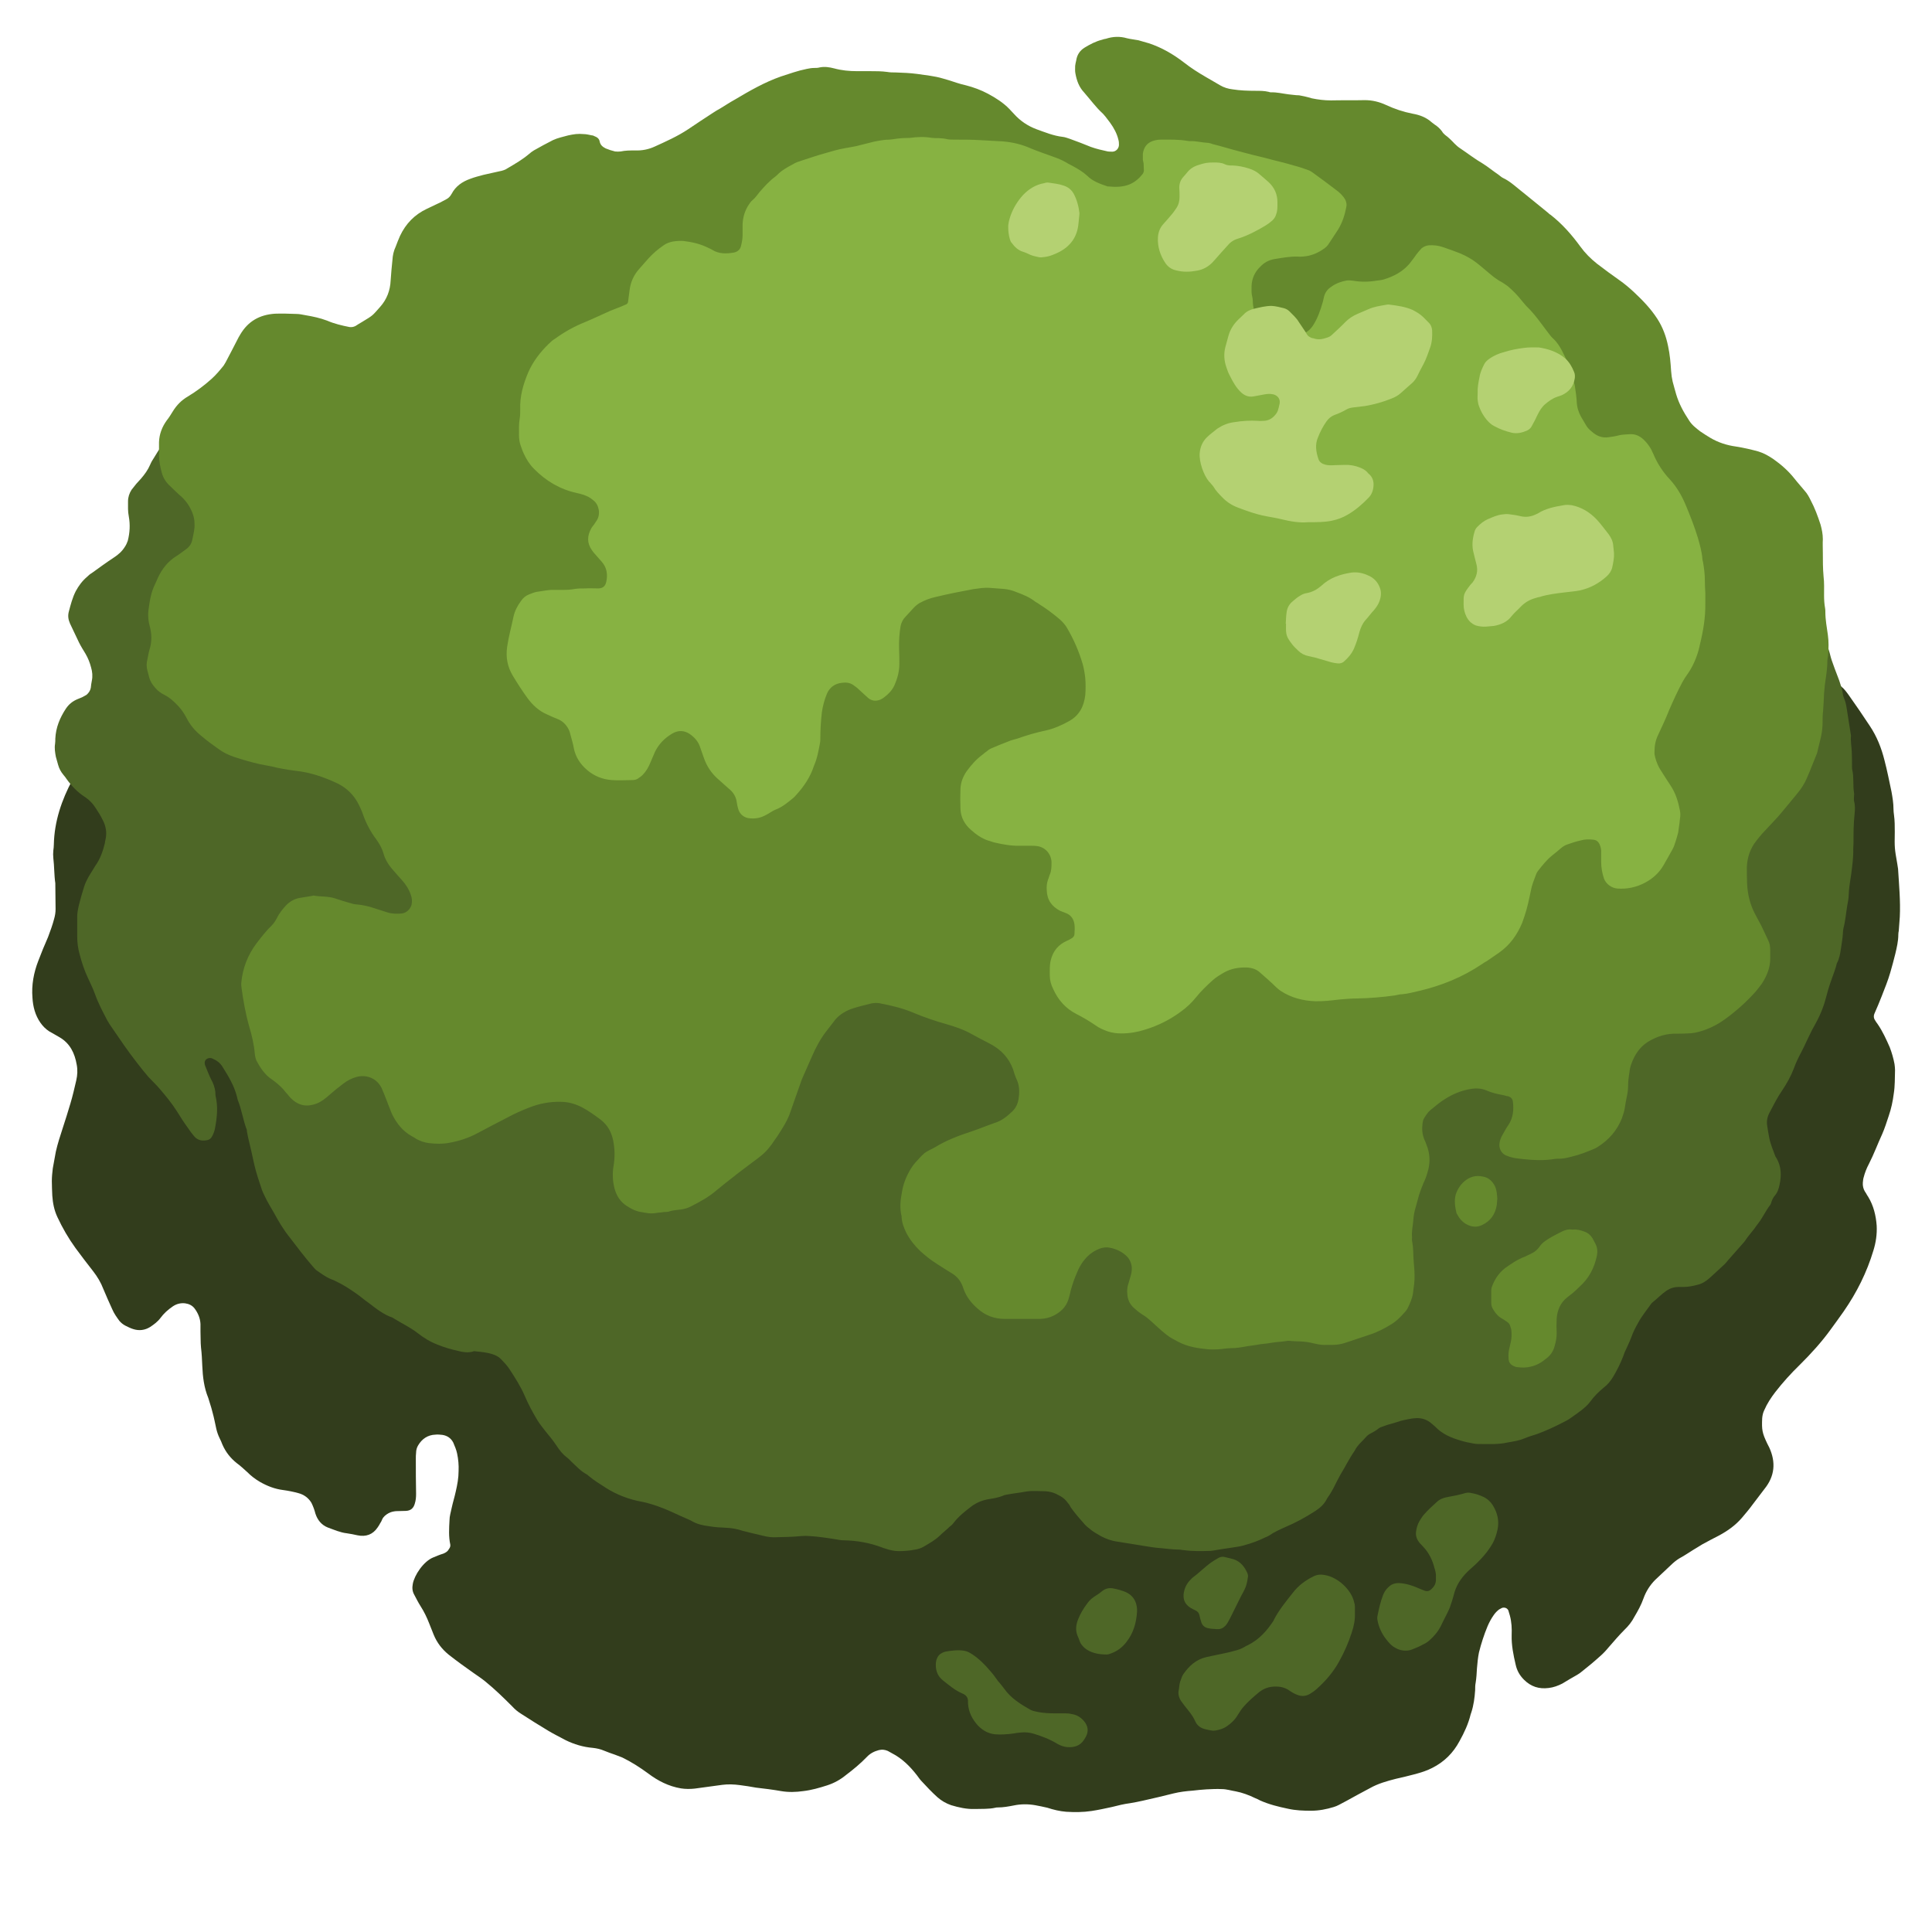 <svg xmlns="http://www.w3.org/2000/svg" xmlns:xlink="http://www.w3.org/1999/xlink" width="40" zoomAndPan="magnify" viewBox="0 0 30 30" height="40" preserveAspectRatio="xMidYMid meet" version="1.0"><defs><clipPath id="927cd672bb"><path d="M 0.484 6 L 29.516 6 L 29.516 28.145 L 0.484 28.145 Z M 0.484 6 " clip-rule="nonzero"/></clipPath><clipPath id="a288504b04"><path d="M 0.484 5 L 29 5 L 29 25 L 0.484 25 Z M 0.484 5 " clip-rule="nonzero"/></clipPath><clipPath id="a3830ddbcf"><path d="M 2 0.562 L 29 0.562 L 29 21 L 2 21 Z M 2 0.562 " clip-rule="nonzero"/></clipPath></defs><g clip-path="url(#927cd672bb)"><path fill="#323d1c" d="M 15.672 6.602 C 15.93 6.602 16.184 6.602 16.441 6.602 C 16.535 6.602 16.633 6.602 16.727 6.617 C 16.758 6.625 16.789 6.621 16.824 6.621 C 16.875 6.625 16.926 6.625 16.977 6.625 C 17.141 6.625 17.305 6.648 17.469 6.656 C 17.566 6.656 17.664 6.68 17.766 6.691 C 17.805 6.695 17.844 6.695 17.883 6.695 C 17.949 6.699 18.012 6.699 18.074 6.711 C 18.117 6.719 18.164 6.719 18.207 6.719 C 18.277 6.723 18.352 6.727 18.422 6.734 C 18.5 6.746 18.578 6.754 18.66 6.766 C 18.797 6.789 18.934 6.809 19.074 6.828 C 19.145 6.84 19.215 6.852 19.285 6.859 C 19.477 6.887 19.664 6.91 19.855 6.941 C 19.957 6.957 20.059 6.98 20.16 7 C 20.258 7.02 20.355 7.043 20.453 7.059 C 20.57 7.078 20.688 7.105 20.805 7.129 C 21.207 7.207 21.605 7.316 22.004 7.414 C 22.086 7.434 22.164 7.461 22.242 7.488 C 22.348 7.523 22.449 7.555 22.555 7.574 C 22.566 7.578 22.578 7.578 22.59 7.582 C 22.883 7.668 23.184 7.742 23.469 7.852 C 23.547 7.879 23.621 7.902 23.699 7.926 C 23.891 7.98 24.078 8.051 24.254 8.141 C 24.414 8.219 24.574 8.289 24.738 8.352 C 24.82 8.387 24.906 8.422 24.992 8.457 C 25.113 8.508 25.234 8.559 25.355 8.609 C 25.434 8.641 25.512 8.672 25.586 8.711 C 25.684 8.758 25.781 8.801 25.883 8.84 C 26.004 8.887 26.125 8.941 26.242 9 C 26.367 9.062 26.492 9.117 26.617 9.18 C 26.691 9.215 26.762 9.254 26.828 9.297 C 26.98 9.387 27.137 9.477 27.285 9.578 C 27.316 9.602 27.352 9.621 27.387 9.641 C 27.488 9.695 27.586 9.758 27.676 9.832 C 27.793 9.922 27.91 10.008 28.027 10.098 C 28.109 10.156 28.184 10.223 28.242 10.301 C 28.277 10.344 28.309 10.383 28.352 10.414 C 28.398 10.449 28.438 10.492 28.473 10.543 C 28.508 10.586 28.543 10.629 28.59 10.66 C 28.637 10.695 28.672 10.746 28.707 10.793 C 28.82 10.953 28.93 11.113 29.035 11.273 C 29.145 11.438 29.215 11.617 29.262 11.805 C 29.305 11.969 29.336 12.129 29.371 12.293 C 29.387 12.383 29.402 12.473 29.402 12.562 C 29.402 12.594 29.406 12.625 29.41 12.656 C 29.422 12.742 29.422 12.832 29.422 12.918 C 29.418 13.168 29.418 13.168 29.461 13.414 C 29.465 13.438 29.469 13.465 29.473 13.492 C 29.488 13.742 29.512 13.992 29.5 14.238 C 29.496 14.309 29.488 14.383 29.484 14.453 C 29.48 14.473 29.477 14.492 29.477 14.512 C 29.477 14.613 29.453 14.715 29.43 14.812 C 29.406 14.91 29.379 15.008 29.352 15.102 C 29.316 15.227 29.266 15.348 29.219 15.469 C 29.184 15.559 29.145 15.652 29.105 15.742 C 29.094 15.77 29.094 15.797 29.105 15.824 C 29.121 15.852 29.137 15.879 29.156 15.902 C 29.234 16.016 29.289 16.137 29.344 16.262 C 29.375 16.344 29.402 16.434 29.418 16.523 C 29.422 16.555 29.426 16.586 29.426 16.617 C 29.422 16.738 29.426 16.863 29.406 16.984 C 29.391 17.102 29.367 17.215 29.328 17.328 C 29.297 17.422 29.266 17.52 29.227 17.609 C 29.156 17.762 29.098 17.922 29.02 18.074 C 28.984 18.141 28.957 18.211 28.938 18.285 C 28.93 18.309 28.93 18.336 28.926 18.363 C 28.922 18.414 28.934 18.461 28.957 18.5 C 28.977 18.527 28.988 18.555 29.008 18.582 C 29.094 18.723 29.129 18.875 29.141 19.031 C 29.148 19.164 29.129 19.293 29.09 19.418 C 28.988 19.758 28.832 20.07 28.629 20.363 C 28.562 20.457 28.496 20.551 28.426 20.645 C 28.285 20.84 28.121 21.02 27.949 21.191 C 27.812 21.324 27.684 21.465 27.566 21.617 C 27.5 21.703 27.438 21.797 27.395 21.898 C 27.375 21.938 27.367 21.98 27.363 22.023 C 27.355 22.203 27.363 22.25 27.441 22.414 C 27.449 22.434 27.465 22.457 27.473 22.477 C 27.578 22.707 27.559 22.922 27.398 23.121 C 27.336 23.203 27.273 23.285 27.211 23.367 C 27.16 23.438 27.102 23.504 27.047 23.57 C 26.949 23.684 26.828 23.77 26.699 23.84 C 26.609 23.887 26.523 23.93 26.434 23.98 C 26.387 24.008 26.34 24.039 26.293 24.066 C 26.23 24.105 26.172 24.145 26.109 24.18 C 26.059 24.207 26.016 24.238 25.973 24.277 C 25.883 24.363 25.793 24.445 25.703 24.531 C 25.621 24.613 25.559 24.711 25.52 24.82 C 25.484 24.922 25.434 25.012 25.379 25.105 C 25.34 25.18 25.289 25.246 25.227 25.305 C 25.141 25.391 25.062 25.484 24.98 25.578 C 24.938 25.629 24.891 25.68 24.84 25.723 C 24.754 25.801 24.66 25.879 24.566 25.953 C 24.543 25.973 24.516 25.992 24.488 26.008 C 24.414 26.051 24.336 26.094 24.262 26.141 C 24.195 26.176 24.121 26.203 24.047 26.211 C 23.898 26.23 23.773 26.191 23.664 26.082 C 23.598 26.016 23.555 25.941 23.535 25.848 C 23.5 25.699 23.469 25.547 23.473 25.391 C 23.477 25.289 23.473 25.188 23.445 25.086 C 23.438 25.059 23.43 25.031 23.422 25.008 C 23.406 24.969 23.359 24.953 23.32 24.969 C 23.305 24.977 23.293 24.984 23.277 24.992 C 23.246 25.016 23.219 25.043 23.195 25.078 C 23.156 25.133 23.125 25.191 23.098 25.254 C 23.043 25.387 23 25.52 22.965 25.66 C 22.949 25.738 22.941 25.824 22.934 25.906 C 22.93 25.98 22.926 26.055 22.914 26.129 C 22.906 26.168 22.906 26.207 22.906 26.246 C 22.898 26.363 22.883 26.477 22.848 26.586 C 22.844 26.598 22.84 26.609 22.836 26.621 C 22.801 26.766 22.738 26.902 22.664 27.035 C 22.566 27.219 22.426 27.359 22.238 27.453 C 22.156 27.496 22.066 27.523 21.98 27.547 C 21.879 27.574 21.777 27.598 21.676 27.621 C 21.539 27.656 21.398 27.695 21.273 27.766 C 21.148 27.832 21.027 27.898 20.906 27.965 C 20.867 27.984 20.828 28.008 20.789 28.027 C 20.766 28.039 20.738 28.051 20.711 28.059 C 20.598 28.094 20.48 28.117 20.359 28.117 C 20.238 28.117 20.121 28.113 20 28.086 C 19.852 28.055 19.707 28.02 19.566 27.957 C 19.543 27.945 19.516 27.93 19.492 27.922 C 19.395 27.875 19.293 27.836 19.188 27.816 C 19.117 27.805 19.047 27.781 18.973 27.781 C 18.895 27.777 18.816 27.781 18.734 27.785 C 18.664 27.789 18.59 27.797 18.52 27.805 C 18.422 27.812 18.32 27.824 18.223 27.848 C 18.066 27.887 17.906 27.926 17.746 27.961 C 17.68 27.977 17.613 27.988 17.547 28 C 17.453 28.012 17.359 28.035 17.266 28.059 C 17.16 28.082 17.055 28.105 16.949 28.121 C 16.816 28.141 16.688 28.141 16.555 28.133 C 16.457 28.125 16.359 28.102 16.262 28.07 C 16.199 28.055 16.137 28.043 16.074 28.031 C 15.965 28.012 15.852 28.012 15.742 28.035 C 15.66 28.051 15.578 28.066 15.492 28.066 C 15.48 28.066 15.469 28.066 15.457 28.07 C 15.352 28.094 15.242 28.086 15.137 28.09 C 15.008 28.094 14.887 28.066 14.77 28.031 C 14.691 28.004 14.617 27.961 14.555 27.906 C 14.469 27.828 14.391 27.746 14.312 27.66 C 14.285 27.633 14.262 27.598 14.238 27.566 C 14.129 27.426 14.008 27.305 13.848 27.223 C 13.828 27.211 13.805 27.199 13.785 27.188 C 13.738 27.168 13.695 27.164 13.645 27.176 C 13.574 27.195 13.512 27.227 13.461 27.281 C 13.363 27.383 13.25 27.477 13.137 27.562 C 13.051 27.633 12.953 27.688 12.844 27.723 C 12.723 27.762 12.602 27.797 12.473 27.812 C 12.359 27.828 12.246 27.832 12.129 27.812 C 12 27.789 11.867 27.773 11.738 27.758 C 11.656 27.742 11.57 27.73 11.488 27.719 C 11.398 27.707 11.305 27.703 11.215 27.715 C 11.07 27.734 10.93 27.754 10.789 27.773 C 10.715 27.781 10.645 27.781 10.574 27.77 C 10.383 27.738 10.215 27.652 10.066 27.539 C 9.938 27.445 9.805 27.359 9.66 27.289 C 9.621 27.273 9.586 27.262 9.547 27.246 C 9.492 27.227 9.434 27.207 9.379 27.184 C 9.324 27.16 9.266 27.148 9.207 27.141 C 9.059 27.129 8.914 27.086 8.781 27.02 C 8.695 26.973 8.605 26.93 8.52 26.879 C 8.375 26.793 8.234 26.703 8.094 26.613 C 8.043 26.582 7.996 26.543 7.957 26.5 C 7.82 26.363 7.684 26.23 7.535 26.109 C 7.477 26.062 7.414 26.02 7.352 25.977 C 7.223 25.887 7.094 25.793 6.969 25.695 C 6.863 25.609 6.785 25.508 6.734 25.383 C 6.711 25.324 6.688 25.266 6.664 25.207 C 6.629 25.117 6.586 25.027 6.531 24.941 C 6.496 24.887 6.465 24.824 6.434 24.766 C 6.402 24.711 6.398 24.656 6.41 24.594 C 6.434 24.461 6.574 24.246 6.727 24.184 C 6.777 24.164 6.828 24.141 6.883 24.125 C 6.922 24.109 6.953 24.09 6.973 24.051 C 6.988 24.031 6.996 24.008 6.992 23.984 C 6.965 23.859 6.973 23.734 6.98 23.605 C 6.98 23.543 7 23.484 7.012 23.422 C 7.031 23.332 7.059 23.246 7.078 23.156 C 7.102 23.051 7.121 22.949 7.121 22.84 C 7.125 22.75 7.117 22.66 7.098 22.57 C 7.086 22.512 7.062 22.457 7.039 22.402 C 7.004 22.332 6.945 22.293 6.871 22.281 C 6.836 22.277 6.797 22.273 6.762 22.277 C 6.641 22.281 6.551 22.344 6.492 22.445 C 6.473 22.477 6.461 22.516 6.461 22.559 C 6.457 22.59 6.457 22.621 6.457 22.652 C 6.457 22.832 6.457 23.016 6.461 23.195 C 6.461 23.25 6.457 23.297 6.441 23.348 C 6.422 23.418 6.379 23.457 6.305 23.461 C 6.254 23.461 6.199 23.465 6.148 23.465 C 6.109 23.469 6.07 23.477 6.035 23.496 C 5.992 23.52 5.953 23.551 5.934 23.594 C 5.926 23.613 5.918 23.633 5.906 23.648 C 5.895 23.672 5.879 23.695 5.863 23.719 C 5.789 23.828 5.684 23.867 5.551 23.84 C 5.496 23.828 5.441 23.816 5.387 23.809 C 5.281 23.797 5.188 23.754 5.09 23.719 C 4.992 23.68 4.93 23.602 4.898 23.504 C 4.883 23.445 4.863 23.391 4.836 23.336 C 4.789 23.258 4.719 23.207 4.629 23.184 C 4.555 23.164 4.477 23.148 4.395 23.137 C 4.266 23.121 4.148 23.074 4.039 23.012 C 3.965 22.969 3.898 22.918 3.84 22.859 C 3.785 22.809 3.734 22.762 3.676 22.719 C 3.578 22.641 3.504 22.547 3.453 22.43 C 3.441 22.398 3.426 22.363 3.41 22.332 C 3.387 22.285 3.371 22.238 3.359 22.188 C 3.34 22.102 3.324 22.016 3.301 21.934 C 3.289 21.883 3.273 21.832 3.258 21.785 C 3.25 21.758 3.242 21.73 3.234 21.707 C 3.168 21.547 3.148 21.379 3.141 21.207 C 3.137 21.113 3.133 21.02 3.121 20.922 C 3.113 20.84 3.117 20.758 3.113 20.676 C 3.113 20.637 3.113 20.598 3.113 20.559 C 3.109 20.469 3.074 20.387 3.02 20.316 C 2.984 20.27 2.934 20.246 2.875 20.238 C 2.805 20.23 2.742 20.246 2.684 20.285 C 2.609 20.336 2.543 20.395 2.492 20.465 C 2.449 20.523 2.391 20.566 2.332 20.605 C 2.25 20.656 2.16 20.668 2.066 20.637 C 2.027 20.625 1.988 20.605 1.949 20.586 C 1.91 20.566 1.883 20.543 1.855 20.512 C 1.812 20.453 1.77 20.395 1.742 20.328 C 1.695 20.223 1.648 20.121 1.605 20.016 C 1.566 19.914 1.512 19.824 1.445 19.738 C 1.352 19.621 1.262 19.5 1.172 19.379 C 1.062 19.227 0.969 19.066 0.891 18.898 C 0.84 18.789 0.82 18.68 0.812 18.566 C 0.809 18.488 0.805 18.414 0.805 18.34 C 0.805 18.273 0.812 18.207 0.82 18.141 C 0.836 18.055 0.852 17.969 0.867 17.883 C 0.895 17.758 0.934 17.641 0.973 17.52 C 1.016 17.391 1.055 17.262 1.094 17.133 C 1.129 17.016 1.156 16.898 1.184 16.777 C 1.203 16.695 1.207 16.613 1.191 16.531 C 1.16 16.352 1.086 16.199 0.922 16.105 C 0.867 16.074 0.816 16.043 0.766 16.016 C 0.711 15.98 0.668 15.938 0.629 15.883 C 0.547 15.766 0.512 15.633 0.504 15.492 C 0.488 15.297 0.523 15.105 0.594 14.922 C 0.641 14.797 0.691 14.676 0.746 14.551 C 0.781 14.457 0.816 14.363 0.84 14.27 C 0.855 14.219 0.863 14.168 0.863 14.117 C 0.863 13.988 0.859 13.855 0.859 13.727 C 0.859 13.723 0.859 13.719 0.859 13.715 C 0.84 13.586 0.844 13.453 0.828 13.324 C 0.824 13.285 0.824 13.246 0.828 13.207 C 0.832 13.176 0.836 13.145 0.836 13.113 C 0.844 12.754 0.957 12.422 1.125 12.109 C 1.145 12.078 1.164 12.051 1.188 12.023 C 1.223 11.98 1.258 11.934 1.289 11.891 C 1.324 11.844 1.359 11.793 1.395 11.746 C 1.453 11.656 1.527 11.578 1.602 11.5 C 1.691 11.406 1.781 11.309 1.867 11.211 C 1.965 11.098 2.059 10.98 2.16 10.867 C 2.184 10.836 2.215 10.809 2.246 10.785 C 2.344 10.707 2.445 10.629 2.539 10.543 C 2.559 10.523 2.586 10.508 2.609 10.496 C 2.641 10.48 2.672 10.465 2.703 10.449 C 2.738 10.43 2.773 10.41 2.805 10.387 C 2.914 10.309 3.016 10.227 3.125 10.156 C 3.184 10.117 3.238 10.066 3.297 10.027 C 3.328 10.008 3.355 9.988 3.387 9.969 C 3.426 9.949 3.465 9.926 3.504 9.906 C 3.613 9.848 3.711 9.773 3.816 9.711 C 3.953 9.625 4.098 9.547 4.242 9.465 C 4.316 9.426 4.398 9.387 4.473 9.344 C 4.562 9.293 4.66 9.25 4.75 9.207 C 4.797 9.184 4.84 9.172 4.883 9.148 C 5.059 9.055 5.242 8.977 5.422 8.891 C 5.457 8.875 5.488 8.863 5.52 8.844 C 5.602 8.789 5.695 8.754 5.789 8.715 C 5.816 8.703 5.848 8.695 5.879 8.688 C 5.934 8.68 5.98 8.66 6.023 8.633 C 6.078 8.602 6.133 8.582 6.188 8.559 C 6.332 8.496 6.48 8.43 6.625 8.363 C 6.652 8.352 6.68 8.332 6.707 8.32 C 6.746 8.301 6.789 8.281 6.828 8.262 C 6.848 8.254 6.871 8.246 6.895 8.234 C 7.008 8.176 7.129 8.137 7.254 8.105 C 7.305 8.09 7.359 8.07 7.41 8.047 C 7.496 8.008 7.586 7.977 7.68 7.953 C 7.777 7.93 7.871 7.898 7.965 7.859 C 8.047 7.828 8.129 7.797 8.211 7.766 C 8.387 7.703 8.566 7.648 8.742 7.582 C 8.898 7.523 9.055 7.469 9.219 7.43 C 9.34 7.398 9.457 7.359 9.574 7.324 C 9.633 7.309 9.691 7.297 9.75 7.285 C 9.887 7.25 10.02 7.215 10.156 7.18 C 10.332 7.133 10.512 7.086 10.688 7.043 C 10.812 7.016 10.938 6.988 11.062 6.953 C 11.168 6.922 11.281 6.91 11.391 6.887 C 11.426 6.879 11.461 6.875 11.496 6.867 C 11.645 6.844 11.793 6.816 11.945 6.812 C 11.965 6.812 11.988 6.812 12.004 6.809 C 12.078 6.793 12.148 6.797 12.219 6.789 C 12.336 6.777 12.449 6.766 12.566 6.762 C 12.66 6.742 12.758 6.746 12.852 6.742 C 12.93 6.742 13.004 6.734 13.078 6.727 C 13.195 6.715 13.309 6.699 13.426 6.691 C 13.543 6.688 13.664 6.668 13.781 6.668 C 13.875 6.648 13.965 6.648 14.059 6.648 C 14.074 6.648 14.09 6.648 14.105 6.645 C 14.211 6.621 14.32 6.625 14.426 6.625 C 14.508 6.625 14.586 6.621 14.668 6.609 C 14.73 6.602 14.793 6.602 14.859 6.602 C 15.129 6.602 15.402 6.602 15.672 6.602 Z M 15.672 6.602 " fill-opacity="1" fill-rule="nonzero"/></g><g clip-path="url(#a288504b04)"><path fill="#4e6727" d="M 28.789 12.438 C 28.785 12.414 28.789 12.391 28.789 12.367 C 28.789 12.348 28.793 12.324 28.789 12.309 C 28.77 12.191 28.789 12.07 28.762 11.953 C 28.758 11.941 28.758 11.93 28.758 11.918 C 28.758 11.836 28.758 11.75 28.754 11.668 C 28.75 11.586 28.734 11.504 28.742 11.422 C 28.742 11.414 28.738 11.406 28.738 11.398 C 28.715 11.258 28.695 11.117 28.672 10.977 C 28.664 10.93 28.652 10.883 28.633 10.84 C 28.625 10.82 28.621 10.805 28.617 10.785 C 28.609 10.707 28.582 10.637 28.559 10.566 C 28.535 10.504 28.512 10.441 28.488 10.379 C 28.469 10.32 28.445 10.266 28.43 10.211 C 28.406 10.109 28.371 10.012 28.34 9.918 C 28.305 9.812 28.273 9.707 28.238 9.602 C 28.234 9.523 28.203 9.453 28.18 9.383 C 28.133 9.242 28.082 9.102 28.012 8.965 C 28 8.945 27.988 8.926 27.973 8.906 C 27.836 8.75 27.684 8.613 27.5 8.512 C 27.461 8.492 27.422 8.469 27.387 8.445 C 27.328 8.406 27.266 8.383 27.203 8.355 C 27.141 8.328 27.078 8.305 27.02 8.277 C 26.906 8.227 26.793 8.18 26.668 8.156 C 26.547 8.137 26.422 8.121 26.301 8.117 C 26.238 8.117 26.18 8.117 26.121 8.109 C 26.031 8.094 25.938 8.098 25.848 8.074 C 25.836 8.07 25.824 8.07 25.812 8.07 C 25.684 8.074 25.559 8.047 25.43 8.039 C 25.332 8.031 25.23 8.023 25.129 8.023 C 25.082 8.023 25.035 8.023 24.988 8.012 C 24.934 8.004 24.879 8 24.82 8 C 24.676 8 24.535 7.996 24.391 8 C 24.324 8 24.262 8.008 24.199 8.012 C 24.152 8.016 24.102 8.02 24.055 8.023 C 23.848 8.027 23.848 8.027 23.641 8.062 C 23.531 8.078 23.426 8.102 23.316 8.098 C 23.285 8.094 23.254 8.098 23.223 8.105 C 23.031 8.133 22.836 8.16 22.645 8.195 C 22.434 8.227 22.227 8.262 22.016 8.293 C 21.906 8.309 21.793 8.309 21.684 8.297 C 21.645 8.293 21.602 8.293 21.562 8.293 C 21.465 8.289 21.363 8.289 21.266 8.277 C 21.172 8.266 21.082 8.262 20.988 8.258 C 20.965 8.258 20.941 8.258 20.918 8.254 C 20.801 8.238 20.68 8.223 20.562 8.207 C 20.422 8.184 20.277 8.164 20.137 8.145 C 20.062 8.133 19.984 8.125 19.91 8.109 C 19.73 8.078 19.551 8.039 19.371 8.008 C 19.312 7.996 19.254 7.984 19.195 7.977 C 19.105 7.961 19.02 7.949 18.934 7.938 C 18.812 7.918 18.691 7.898 18.566 7.879 C 18.5 7.867 18.434 7.859 18.367 7.848 C 18.285 7.836 18.199 7.824 18.117 7.812 C 17.988 7.793 17.855 7.773 17.727 7.754 C 17.586 7.73 17.445 7.703 17.301 7.688 C 17.238 7.68 17.176 7.672 17.113 7.66 C 16.98 7.637 16.848 7.605 16.715 7.582 C 16.602 7.562 16.496 7.535 16.383 7.52 C 16.309 7.512 16.234 7.496 16.16 7.477 C 16.039 7.441 15.914 7.414 15.789 7.391 C 15.762 7.383 15.734 7.379 15.707 7.371 C 15.426 7.301 15.148 7.242 14.867 7.168 C 14.594 7.098 14.32 7.031 14.047 6.957 C 13.816 6.895 13.582 6.844 13.352 6.781 C 13.332 6.777 13.312 6.77 13.293 6.766 C 13.047 6.719 12.801 6.668 12.559 6.598 C 12.527 6.59 12.496 6.582 12.465 6.574 C 12.234 6.531 12.004 6.477 11.781 6.406 C 11.637 6.363 11.492 6.34 11.348 6.316 C 11.266 6.305 11.188 6.297 11.109 6.285 C 11.008 6.273 10.902 6.258 10.801 6.246 C 10.719 6.234 10.633 6.227 10.551 6.211 C 10.371 6.18 10.188 6.156 10.008 6.129 C 9.891 6.113 9.77 6.102 9.652 6.078 C 9.59 6.066 9.527 6.055 9.465 6.055 C 9.438 6.055 9.414 6.047 9.391 6.047 C 9.273 6.027 9.156 6.008 9.035 6.008 C 9.004 6.008 8.973 6.004 8.941 5.996 C 8.824 5.98 8.711 5.957 8.594 5.961 C 8.582 5.961 8.57 5.957 8.559 5.957 C 8.465 5.938 8.367 5.938 8.273 5.938 C 8.227 5.938 8.176 5.934 8.129 5.922 C 8.102 5.918 8.074 5.918 8.047 5.914 C 7.957 5.902 7.863 5.895 7.773 5.883 C 7.641 5.863 7.504 5.844 7.367 5.844 C 7.316 5.844 7.266 5.836 7.215 5.828 C 7.109 5.809 7 5.793 6.895 5.793 C 6.754 5.793 6.617 5.766 6.477 5.766 C 6.473 5.766 6.469 5.766 6.465 5.766 C 6.379 5.746 6.297 5.75 6.215 5.75 C 6.125 5.75 6.039 5.75 5.949 5.75 C 5.906 5.754 5.859 5.754 5.816 5.758 C 5.766 5.766 5.715 5.77 5.664 5.766 C 5.641 5.762 5.613 5.766 5.59 5.766 C 5.523 5.766 5.457 5.77 5.387 5.773 C 5.289 5.773 5.188 5.773 5.086 5.773 C 5.047 5.773 5.008 5.777 4.969 5.781 C 4.879 5.793 4.785 5.805 4.695 5.82 C 4.594 5.84 4.488 5.852 4.391 5.887 C 4.363 5.898 4.332 5.902 4.301 5.91 C 4.219 5.934 4.137 5.957 4.059 5.98 C 3.973 6.004 3.891 6.031 3.805 6.055 C 3.773 6.066 3.738 6.078 3.703 6.09 C 3.645 6.113 3.586 6.141 3.527 6.168 C 3.449 6.203 3.371 6.238 3.301 6.293 C 3.25 6.328 3.203 6.363 3.141 6.375 C 3.117 6.379 3.098 6.391 3.074 6.402 C 3.023 6.434 2.973 6.465 2.922 6.496 C 2.871 6.527 2.828 6.566 2.785 6.609 C 2.719 6.684 2.648 6.754 2.582 6.828 C 2.555 6.859 2.527 6.895 2.504 6.93 C 2.465 6.988 2.43 7.043 2.395 7.102 C 2.371 7.137 2.348 7.176 2.332 7.215 C 2.297 7.297 2.246 7.367 2.188 7.434 C 2.164 7.461 2.141 7.484 2.117 7.512 C 2.094 7.543 2.066 7.574 2.043 7.605 C 2.008 7.66 1.988 7.719 1.988 7.785 C 1.988 7.863 1.984 7.941 2 8.02 C 2.023 8.148 2.016 8.273 1.984 8.398 C 1.973 8.43 1.957 8.465 1.938 8.492 C 1.895 8.562 1.836 8.613 1.77 8.656 C 1.652 8.734 1.539 8.816 1.426 8.898 C 1.398 8.914 1.375 8.934 1.352 8.957 C 1.277 9.02 1.223 9.094 1.176 9.18 C 1.125 9.281 1.098 9.387 1.07 9.492 C 1.051 9.559 1.059 9.617 1.086 9.68 C 1.133 9.777 1.18 9.879 1.227 9.977 C 1.258 10.039 1.293 10.094 1.328 10.152 C 1.367 10.219 1.395 10.289 1.414 10.363 C 1.434 10.43 1.441 10.5 1.426 10.57 C 1.418 10.605 1.414 10.645 1.41 10.68 C 1.402 10.723 1.379 10.758 1.344 10.789 C 1.324 10.801 1.305 10.812 1.281 10.824 C 1.258 10.836 1.23 10.844 1.207 10.855 C 1.129 10.887 1.07 10.934 1.023 11.004 C 0.93 11.145 0.867 11.297 0.859 11.469 C 0.859 11.496 0.859 11.523 0.855 11.551 C 0.844 11.617 0.855 11.684 0.867 11.75 C 0.879 11.793 0.891 11.832 0.902 11.875 C 0.918 11.934 0.945 11.984 0.984 12.031 C 1.004 12.055 1.02 12.074 1.035 12.098 C 1.113 12.207 1.207 12.305 1.324 12.379 C 1.387 12.422 1.441 12.477 1.48 12.539 C 1.52 12.598 1.559 12.66 1.59 12.723 C 1.645 12.824 1.664 12.93 1.637 13.043 C 1.633 13.059 1.629 13.074 1.629 13.09 C 1.598 13.219 1.555 13.34 1.477 13.449 C 1.445 13.5 1.414 13.551 1.383 13.602 C 1.352 13.656 1.324 13.711 1.305 13.773 C 1.277 13.863 1.25 13.953 1.227 14.047 C 1.211 14.117 1.195 14.188 1.199 14.258 C 1.199 14.352 1.199 14.445 1.199 14.543 C 1.199 14.637 1.211 14.73 1.238 14.824 C 1.27 14.945 1.309 15.066 1.363 15.18 C 1.402 15.266 1.445 15.352 1.477 15.441 C 1.527 15.582 1.598 15.715 1.668 15.848 C 1.688 15.879 1.703 15.91 1.727 15.941 C 1.855 16.129 1.984 16.32 2.125 16.5 C 2.184 16.578 2.242 16.648 2.305 16.723 C 2.359 16.781 2.418 16.836 2.469 16.895 C 2.566 17.008 2.664 17.125 2.746 17.254 C 2.801 17.344 2.859 17.434 2.922 17.52 C 2.949 17.562 2.98 17.602 3.016 17.645 C 3.062 17.699 3.125 17.719 3.199 17.707 C 3.242 17.703 3.273 17.684 3.293 17.645 C 3.316 17.605 3.332 17.559 3.34 17.512 C 3.371 17.348 3.387 17.184 3.348 17.02 C 3.344 17 3.344 16.977 3.344 16.957 C 3.336 16.887 3.312 16.82 3.277 16.758 C 3.242 16.688 3.215 16.613 3.184 16.539 C 3.18 16.531 3.18 16.523 3.18 16.516 C 3.172 16.48 3.195 16.445 3.23 16.434 C 3.254 16.426 3.277 16.426 3.301 16.438 C 3.363 16.465 3.418 16.504 3.453 16.562 C 3.547 16.711 3.637 16.859 3.68 17.031 C 3.684 17.047 3.688 17.062 3.691 17.078 C 3.754 17.23 3.773 17.391 3.832 17.543 C 3.836 17.555 3.832 17.566 3.836 17.578 C 3.84 17.605 3.848 17.633 3.852 17.66 C 3.887 17.801 3.918 17.945 3.949 18.086 C 3.98 18.219 4.023 18.344 4.066 18.473 C 4.078 18.508 4.094 18.539 4.109 18.57 C 4.152 18.664 4.207 18.75 4.258 18.84 C 4.328 18.969 4.402 19.094 4.496 19.211 C 4.613 19.363 4.73 19.52 4.859 19.668 C 4.871 19.684 4.891 19.703 4.906 19.719 C 4.98 19.77 5.055 19.828 5.141 19.863 C 5.168 19.871 5.191 19.883 5.215 19.895 C 5.332 19.949 5.438 20.02 5.543 20.094 C 5.605 20.137 5.66 20.188 5.723 20.23 C 5.84 20.32 5.957 20.414 6.098 20.461 C 6.102 20.465 6.105 20.465 6.109 20.469 C 6.234 20.547 6.367 20.609 6.484 20.699 C 6.578 20.773 6.68 20.836 6.793 20.879 C 6.898 20.922 7.004 20.953 7.113 20.977 C 7.188 20.996 7.262 21.008 7.34 20.988 C 7.352 20.98 7.371 20.98 7.387 20.984 C 7.473 20.992 7.559 21 7.645 21.027 C 7.695 21.043 7.742 21.066 7.777 21.102 C 7.824 21.152 7.871 21.199 7.91 21.258 C 7.996 21.391 8.082 21.523 8.145 21.668 C 8.203 21.805 8.273 21.934 8.348 22.059 C 8.383 22.113 8.426 22.168 8.469 22.223 C 8.531 22.297 8.594 22.375 8.648 22.457 C 8.691 22.523 8.742 22.586 8.805 22.633 C 8.832 22.652 8.852 22.676 8.875 22.699 C 8.953 22.77 9.02 22.848 9.113 22.895 C 9.125 22.902 9.133 22.91 9.141 22.918 C 9.223 22.988 9.316 23.043 9.406 23.102 C 9.578 23.211 9.77 23.285 9.973 23.32 C 10.016 23.328 10.059 23.34 10.098 23.352 C 10.25 23.395 10.391 23.457 10.531 23.523 C 10.574 23.543 10.617 23.562 10.664 23.582 C 10.688 23.594 10.715 23.602 10.738 23.617 C 10.824 23.668 10.918 23.688 11.012 23.699 C 11.098 23.715 11.188 23.719 11.273 23.723 C 11.363 23.727 11.449 23.742 11.531 23.77 C 11.621 23.793 11.711 23.816 11.801 23.836 C 11.867 23.852 11.938 23.871 12.012 23.871 C 12.156 23.867 12.297 23.867 12.441 23.852 C 12.484 23.848 12.531 23.848 12.574 23.852 C 12.637 23.855 12.699 23.863 12.766 23.871 C 12.836 23.879 12.906 23.891 12.977 23.902 C 13.02 23.91 13.062 23.918 13.109 23.918 C 13.309 23.922 13.504 23.957 13.691 24.027 C 13.711 24.035 13.73 24.043 13.75 24.047 C 13.816 24.07 13.887 24.086 13.961 24.086 C 14.043 24.086 14.129 24.078 14.211 24.062 C 14.258 24.055 14.305 24.039 14.344 24.016 C 14.43 23.965 14.516 23.918 14.59 23.848 C 14.641 23.797 14.699 23.754 14.75 23.703 C 14.773 23.688 14.793 23.668 14.809 23.645 C 14.887 23.543 14.988 23.465 15.09 23.387 C 15.172 23.328 15.262 23.293 15.363 23.277 C 15.434 23.266 15.504 23.254 15.57 23.227 C 15.594 23.215 15.617 23.211 15.641 23.207 C 15.68 23.199 15.719 23.195 15.758 23.188 C 15.816 23.18 15.875 23.172 15.938 23.16 C 16.035 23.145 16.137 23.156 16.234 23.156 C 16.293 23.16 16.344 23.172 16.395 23.195 C 16.508 23.25 16.535 23.273 16.605 23.367 C 16.613 23.383 16.621 23.395 16.629 23.41 C 16.695 23.504 16.773 23.59 16.848 23.676 C 16.867 23.695 16.887 23.715 16.91 23.73 C 16.965 23.781 17.031 23.816 17.098 23.855 C 17.176 23.895 17.258 23.926 17.348 23.938 C 17.508 23.965 17.668 23.988 17.832 24.016 C 17.879 24.023 17.926 24.031 17.973 24.035 C 18.086 24.043 18.195 24.062 18.309 24.062 C 18.332 24.062 18.355 24.07 18.379 24.07 C 18.52 24.09 18.656 24.086 18.797 24.082 C 18.809 24.082 18.82 24.078 18.832 24.078 C 18.926 24.062 19.016 24.047 19.105 24.035 C 19.176 24.023 19.25 24.016 19.316 23.996 C 19.43 23.965 19.539 23.926 19.641 23.875 C 19.664 23.867 19.688 23.855 19.707 23.844 C 19.785 23.789 19.875 23.75 19.961 23.711 C 20.117 23.645 20.27 23.562 20.414 23.469 C 20.488 23.422 20.555 23.367 20.598 23.285 C 20.609 23.258 20.633 23.234 20.648 23.207 C 20.668 23.176 20.688 23.141 20.707 23.105 C 20.742 23.035 20.777 22.965 20.816 22.895 C 20.891 22.773 20.953 22.645 21.035 22.527 C 21.078 22.438 21.16 22.375 21.223 22.301 C 21.234 22.289 21.25 22.277 21.262 22.27 C 21.316 22.242 21.367 22.215 21.414 22.176 C 21.426 22.168 21.441 22.16 21.457 22.156 C 21.516 22.133 21.578 22.113 21.641 22.098 C 21.68 22.086 21.715 22.074 21.754 22.062 C 21.836 22.043 21.918 22.023 22 22.02 C 22.09 22.02 22.164 22.047 22.23 22.105 C 22.25 22.121 22.266 22.137 22.285 22.152 C 22.395 22.27 22.539 22.328 22.688 22.371 C 22.75 22.391 22.812 22.402 22.875 22.414 C 22.898 22.418 22.922 22.422 22.945 22.422 C 23.102 22.422 23.258 22.434 23.414 22.398 C 23.5 22.383 23.586 22.371 23.668 22.336 C 23.734 22.309 23.801 22.289 23.871 22.266 C 24.012 22.215 24.145 22.152 24.273 22.086 C 24.312 22.066 24.352 22.047 24.387 22.02 C 24.445 21.98 24.5 21.941 24.551 21.902 C 24.605 21.859 24.656 21.816 24.695 21.762 C 24.754 21.68 24.828 21.609 24.902 21.547 C 24.965 21.5 25.012 21.441 25.051 21.375 C 25.109 21.277 25.16 21.176 25.203 21.066 C 25.211 21.047 25.219 21.023 25.227 21 C 25.262 20.922 25.301 20.844 25.332 20.762 C 25.359 20.684 25.398 20.609 25.438 20.539 C 25.492 20.438 25.566 20.348 25.633 20.254 C 25.641 20.242 25.648 20.234 25.656 20.227 C 25.73 20.168 25.797 20.098 25.875 20.043 C 25.934 20.004 25.996 19.984 26.066 19.984 C 26.09 19.984 26.113 19.984 26.137 19.984 C 26.215 19.984 26.289 19.969 26.363 19.949 C 26.43 19.934 26.488 19.895 26.539 19.852 C 26.621 19.777 26.703 19.703 26.785 19.625 C 26.801 19.609 26.816 19.59 26.832 19.57 C 26.898 19.496 26.965 19.418 27.035 19.34 C 27.062 19.309 27.094 19.277 27.117 19.238 C 27.125 19.223 27.141 19.207 27.152 19.191 C 27.184 19.152 27.211 19.117 27.242 19.078 C 27.262 19.051 27.281 19.02 27.305 18.992 C 27.371 18.906 27.418 18.801 27.484 18.715 C 27.496 18.699 27.504 18.68 27.508 18.66 C 27.52 18.625 27.535 18.594 27.559 18.566 C 27.602 18.516 27.621 18.457 27.633 18.395 C 27.664 18.254 27.66 18.117 27.59 17.992 C 27.582 17.98 27.578 17.969 27.57 17.961 C 27.535 17.863 27.492 17.77 27.473 17.668 C 27.461 17.605 27.449 17.543 27.441 17.48 C 27.43 17.414 27.441 17.348 27.473 17.285 C 27.535 17.168 27.594 17.047 27.672 16.934 C 27.746 16.824 27.809 16.711 27.855 16.59 C 27.887 16.5 27.93 16.414 27.973 16.332 C 28.004 16.27 28.035 16.211 28.062 16.148 C 28.098 16.078 28.129 16.004 28.168 15.938 C 28.246 15.801 28.309 15.66 28.348 15.512 C 28.371 15.422 28.398 15.328 28.43 15.238 C 28.461 15.145 28.5 15.055 28.523 14.957 C 28.562 14.887 28.574 14.809 28.586 14.73 C 28.598 14.648 28.613 14.566 28.617 14.484 C 28.617 14.461 28.621 14.438 28.625 14.414 C 28.656 14.297 28.664 14.18 28.684 14.062 C 28.695 14.004 28.707 13.945 28.707 13.887 C 28.711 13.781 28.73 13.676 28.746 13.57 C 28.762 13.441 28.781 13.312 28.777 13.18 C 28.777 13.152 28.781 13.125 28.781 13.098 C 28.781 12.949 28.781 12.797 28.797 12.648 C 28.805 12.578 28.809 12.508 28.789 12.438 Z M 28.789 12.438 " fill-opacity="1" fill-rule="nonzero"/></g><path fill="#4e6727" d="M 21.027 24.879 C 20.984 24.684 20.77 24.488 20.57 24.457 C 20.512 24.445 20.453 24.449 20.398 24.477 C 20.27 24.539 20.16 24.621 20.074 24.734 C 19.969 24.867 19.859 25 19.781 25.152 C 19.781 25.156 19.777 25.16 19.777 25.164 C 19.672 25.324 19.547 25.465 19.367 25.551 C 19.352 25.555 19.34 25.566 19.324 25.574 C 19.277 25.602 19.223 25.621 19.172 25.633 C 19.105 25.652 19.039 25.668 18.973 25.68 C 18.895 25.699 18.816 25.711 18.738 25.73 C 18.574 25.766 18.465 25.867 18.375 25.996 C 18.359 26.02 18.348 26.047 18.34 26.074 C 18.316 26.125 18.312 26.18 18.305 26.234 C 18.289 26.301 18.305 26.359 18.34 26.414 C 18.359 26.441 18.379 26.465 18.398 26.492 C 18.457 26.566 18.52 26.637 18.559 26.727 C 18.59 26.797 18.648 26.836 18.719 26.852 C 18.75 26.859 18.781 26.867 18.812 26.871 C 18.832 26.875 18.855 26.875 18.875 26.871 C 18.938 26.859 18.996 26.844 19.051 26.805 C 19.121 26.758 19.18 26.699 19.223 26.625 C 19.25 26.582 19.277 26.539 19.312 26.5 C 19.383 26.418 19.469 26.344 19.555 26.273 C 19.645 26.203 19.746 26.18 19.859 26.191 C 19.906 26.195 19.953 26.211 19.996 26.234 C 20.016 26.246 20.035 26.262 20.055 26.273 C 20.082 26.289 20.109 26.305 20.141 26.316 C 20.207 26.344 20.273 26.34 20.336 26.305 C 20.371 26.285 20.41 26.258 20.441 26.23 C 20.582 26.105 20.703 25.965 20.793 25.801 C 20.871 25.66 20.938 25.512 20.988 25.355 C 21.023 25.254 21.043 25.152 21.039 25.047 C 21.039 25.012 21.039 24.98 21.039 24.949 C 21.039 24.926 21.035 24.902 21.027 24.879 Z M 21.027 24.879 " fill-opacity="1" fill-rule="nonzero"/><path fill="#4e6727" d="M 23.031 23.242 C 22.973 23.215 22.914 23.195 22.848 23.184 C 22.816 23.176 22.785 23.176 22.754 23.184 C 22.664 23.211 22.57 23.23 22.477 23.246 C 22.41 23.258 22.352 23.281 22.305 23.328 C 22.238 23.387 22.176 23.445 22.117 23.512 C 22.086 23.543 22.066 23.582 22.043 23.617 C 22.012 23.668 21.996 23.727 21.988 23.785 C 21.98 23.848 22 23.902 22.039 23.953 C 22.059 23.973 22.074 23.992 22.094 24.012 C 22.184 24.105 22.242 24.219 22.273 24.344 C 22.289 24.391 22.297 24.434 22.297 24.461 C 22.297 24.5 22.297 24.516 22.297 24.531 C 22.297 24.59 22.27 24.637 22.227 24.676 C 22.195 24.707 22.16 24.715 22.117 24.699 C 22.094 24.691 22.074 24.68 22.051 24.672 C 21.945 24.625 21.836 24.586 21.719 24.582 C 21.676 24.582 21.641 24.59 21.605 24.609 C 21.547 24.648 21.504 24.699 21.477 24.766 C 21.434 24.875 21.41 24.988 21.387 25.105 C 21.383 25.137 21.391 25.168 21.398 25.199 C 21.422 25.293 21.465 25.379 21.523 25.453 C 21.566 25.508 21.609 25.559 21.672 25.59 C 21.742 25.633 21.848 25.645 21.926 25.613 C 21.984 25.59 22.043 25.566 22.098 25.535 C 22.133 25.52 22.168 25.496 22.199 25.469 C 22.27 25.406 22.332 25.332 22.375 25.246 C 22.414 25.16 22.461 25.078 22.5 24.992 C 22.52 24.949 22.531 24.902 22.547 24.859 C 22.562 24.812 22.574 24.766 22.586 24.723 C 22.629 24.582 22.715 24.469 22.824 24.371 C 22.883 24.32 22.941 24.266 22.996 24.207 C 23.066 24.133 23.129 24.051 23.18 23.961 C 23.215 23.895 23.238 23.824 23.254 23.75 C 23.281 23.617 23.254 23.5 23.188 23.387 C 23.148 23.32 23.098 23.273 23.031 23.242 Z M 23.031 23.242 " fill-opacity="1" fill-rule="nonzero"/><path fill="#4e6727" d="M 16.648 26.617 C 16.617 26.609 16.586 26.605 16.551 26.605 C 16.5 26.605 16.449 26.605 16.398 26.605 C 16.301 26.605 16.207 26.602 16.109 26.582 C 16.07 26.574 16.031 26.566 15.996 26.547 C 15.844 26.461 15.695 26.367 15.594 26.223 C 15.562 26.18 15.531 26.141 15.496 26.102 C 15.457 26.047 15.418 25.992 15.371 25.941 C 15.293 25.848 15.207 25.762 15.102 25.691 C 15.062 25.664 15.02 25.641 14.973 25.633 C 14.879 25.617 14.781 25.629 14.688 25.645 C 14.668 25.648 14.652 25.656 14.633 25.664 C 14.59 25.684 14.562 25.715 14.547 25.758 C 14.535 25.789 14.531 25.82 14.531 25.852 C 14.531 25.953 14.566 26.035 14.648 26.098 C 14.742 26.172 14.832 26.25 14.945 26.297 C 15 26.32 15.035 26.359 15.031 26.426 C 15.031 26.434 15.031 26.441 15.031 26.449 C 15.039 26.586 15.098 26.699 15.188 26.797 C 15.262 26.871 15.344 26.918 15.449 26.93 C 15.547 26.938 15.641 26.93 15.734 26.918 C 15.773 26.91 15.812 26.906 15.855 26.902 C 15.922 26.895 15.988 26.902 16.055 26.922 C 16.18 26.961 16.305 27.008 16.418 27.078 C 16.465 27.105 16.52 27.125 16.574 27.129 C 16.68 27.137 16.773 27.109 16.832 27.016 C 16.844 26.996 16.855 26.98 16.863 26.965 C 16.906 26.883 16.895 26.801 16.836 26.73 C 16.789 26.672 16.727 26.629 16.648 26.617 Z M 16.648 26.617 " fill-opacity="1" fill-rule="nonzero"/><path fill="#4e6727" d="M 18.566 25.008 C 18.598 25.023 18.617 25.047 18.625 25.082 C 18.633 25.117 18.641 25.152 18.652 25.184 C 18.668 25.242 18.711 25.277 18.773 25.285 C 18.805 25.293 18.836 25.293 18.844 25.293 C 18.879 25.297 18.891 25.297 18.902 25.297 C 18.957 25.301 18.996 25.277 19.031 25.242 C 19.059 25.207 19.078 25.172 19.098 25.133 C 19.156 25.016 19.215 24.898 19.273 24.781 C 19.293 24.746 19.312 24.711 19.328 24.676 C 19.355 24.621 19.367 24.562 19.375 24.504 C 19.383 24.477 19.379 24.449 19.367 24.422 C 19.324 24.328 19.262 24.246 19.152 24.211 C 19.113 24.199 19.07 24.191 19.027 24.18 C 18.988 24.168 18.953 24.172 18.922 24.191 C 18.883 24.211 18.848 24.234 18.812 24.258 C 18.707 24.332 18.617 24.426 18.516 24.5 C 18.508 24.504 18.504 24.512 18.5 24.516 C 18.43 24.582 18.391 24.656 18.379 24.754 C 18.371 24.848 18.406 24.914 18.484 24.965 C 18.512 24.98 18.539 24.996 18.566 25.008 Z M 18.566 25.008 " fill-opacity="1" fill-rule="nonzero"/><path fill="#4e6727" d="M 17.484 24.723 C 17.426 24.699 17.363 24.68 17.301 24.668 C 17.234 24.652 17.168 24.66 17.109 24.711 C 17.082 24.734 17.047 24.758 17.016 24.777 C 16.965 24.809 16.922 24.844 16.891 24.887 C 16.828 24.969 16.773 25.059 16.738 25.152 C 16.707 25.234 16.699 25.316 16.73 25.395 C 16.746 25.43 16.758 25.461 16.77 25.496 C 16.793 25.547 16.832 25.586 16.879 25.617 C 16.973 25.676 17.082 25.691 17.188 25.691 C 17.211 25.691 17.234 25.68 17.258 25.672 C 17.352 25.637 17.43 25.578 17.492 25.496 C 17.602 25.355 17.645 25.195 17.656 25.027 C 17.656 25.012 17.656 25 17.656 24.988 C 17.648 24.867 17.598 24.777 17.484 24.723 Z M 17.484 24.723 " fill-opacity="1" fill-rule="nonzero"/><g clip-path="url(#a3830ddbcf)"><path fill="#65892d" d="M 28.383 9.859 C 28.367 9.742 28.344 9.625 28.344 9.504 C 28.344 9.484 28.344 9.465 28.34 9.445 C 28.328 9.379 28.324 9.312 28.324 9.246 C 28.324 9.145 28.328 9.047 28.316 8.949 C 28.305 8.828 28.305 8.703 28.305 8.582 C 28.305 8.512 28.301 8.441 28.305 8.371 C 28.305 8.293 28.289 8.219 28.27 8.148 C 28.227 8.016 28.18 7.887 28.113 7.762 C 28.09 7.715 28.062 7.664 28.023 7.621 C 27.973 7.559 27.914 7.496 27.863 7.43 C 27.773 7.316 27.664 7.219 27.543 7.133 C 27.469 7.082 27.395 7.039 27.309 7.012 C 27.195 6.98 27.078 6.953 26.957 6.934 C 26.812 6.914 26.68 6.871 26.555 6.797 C 26.504 6.766 26.453 6.734 26.402 6.699 C 26.336 6.648 26.27 6.598 26.227 6.527 C 26.141 6.398 26.07 6.266 26.027 6.121 C 26.008 6.059 25.992 5.992 25.973 5.926 C 25.961 5.875 25.953 5.82 25.949 5.762 C 25.941 5.633 25.93 5.504 25.902 5.375 C 25.871 5.223 25.82 5.082 25.734 4.949 C 25.633 4.793 25.508 4.664 25.375 4.539 C 25.305 4.473 25.23 4.41 25.152 4.355 C 25.031 4.27 24.914 4.184 24.797 4.094 C 24.699 4.016 24.613 3.93 24.539 3.828 C 24.406 3.645 24.258 3.477 24.078 3.336 C 24.062 3.328 24.051 3.316 24.039 3.305 C 23.93 3.215 23.816 3.125 23.707 3.035 C 23.672 3.008 23.641 2.98 23.605 2.953 C 23.523 2.887 23.441 2.812 23.344 2.766 C 23.316 2.754 23.293 2.73 23.266 2.711 C 23.184 2.656 23.105 2.59 23.023 2.539 C 22.902 2.469 22.793 2.383 22.676 2.305 C 22.645 2.285 22.613 2.258 22.586 2.23 C 22.539 2.18 22.492 2.133 22.438 2.094 C 22.418 2.078 22.402 2.059 22.391 2.039 C 22.359 1.996 22.32 1.961 22.277 1.934 C 22.262 1.922 22.246 1.91 22.23 1.898 C 22.148 1.824 22.047 1.785 21.938 1.766 C 21.793 1.738 21.652 1.691 21.52 1.629 C 21.418 1.582 21.309 1.555 21.195 1.555 C 21.02 1.559 20.844 1.555 20.668 1.559 C 20.566 1.559 20.469 1.547 20.371 1.527 C 20.332 1.516 20.293 1.504 20.254 1.496 C 20.23 1.492 20.199 1.484 20.172 1.48 C 20.117 1.48 20.062 1.469 20.008 1.465 C 19.914 1.453 19.824 1.43 19.734 1.434 C 19.723 1.434 19.711 1.43 19.699 1.426 C 19.633 1.41 19.562 1.41 19.496 1.41 C 19.375 1.41 19.258 1.406 19.137 1.387 C 19.07 1.379 19.004 1.359 18.945 1.324 C 18.875 1.281 18.801 1.242 18.73 1.199 C 18.609 1.129 18.492 1.055 18.383 0.969 C 18.215 0.84 18.039 0.738 17.84 0.672 C 17.785 0.656 17.73 0.641 17.676 0.625 C 17.617 0.613 17.559 0.609 17.5 0.594 C 17.391 0.562 17.281 0.566 17.172 0.602 C 17.152 0.605 17.133 0.609 17.113 0.617 C 17.016 0.641 16.926 0.688 16.844 0.738 C 16.766 0.785 16.723 0.855 16.711 0.941 C 16.703 0.969 16.699 0.996 16.695 1.023 C 16.695 1.062 16.691 1.102 16.699 1.141 C 16.719 1.25 16.754 1.352 16.836 1.438 C 16.898 1.508 16.957 1.586 17.02 1.656 C 17.039 1.68 17.062 1.703 17.086 1.727 C 17.145 1.777 17.191 1.844 17.238 1.906 C 17.297 1.988 17.344 2.074 17.367 2.172 C 17.375 2.199 17.375 2.227 17.375 2.254 C 17.371 2.309 17.328 2.352 17.277 2.355 C 17.25 2.355 17.227 2.355 17.203 2.352 C 17.113 2.332 17.023 2.312 16.938 2.281 C 16.832 2.238 16.723 2.195 16.613 2.156 C 16.578 2.145 16.539 2.129 16.5 2.125 C 16.359 2.109 16.23 2.055 16.098 2.008 C 15.961 1.957 15.844 1.879 15.746 1.77 C 15.723 1.742 15.695 1.719 15.672 1.691 C 15.578 1.594 15.461 1.52 15.344 1.457 C 15.234 1.398 15.117 1.355 14.996 1.324 C 14.906 1.305 14.82 1.273 14.734 1.246 C 14.703 1.238 14.672 1.227 14.641 1.219 C 14.512 1.18 14.375 1.168 14.242 1.148 C 14.129 1.133 14.02 1.129 13.906 1.125 C 13.863 1.125 13.82 1.125 13.777 1.117 C 13.688 1.105 13.602 1.105 13.512 1.105 C 13.445 1.105 13.375 1.105 13.309 1.105 C 13.188 1.105 13.07 1.094 12.953 1.062 C 12.879 1.043 12.805 1.031 12.727 1.047 C 12.699 1.055 12.672 1.055 12.645 1.055 C 12.605 1.055 12.566 1.062 12.527 1.07 C 12.387 1.098 12.258 1.145 12.125 1.188 C 11.871 1.277 11.641 1.41 11.41 1.547 C 11.332 1.59 11.262 1.637 11.184 1.684 C 11.148 1.703 11.109 1.727 11.074 1.75 C 10.941 1.836 10.812 1.922 10.684 2.008 C 10.52 2.117 10.344 2.195 10.164 2.277 C 10.07 2.32 9.969 2.34 9.863 2.336 C 9.785 2.336 9.711 2.336 9.637 2.352 C 9.609 2.355 9.578 2.355 9.551 2.352 C 9.5 2.34 9.453 2.324 9.406 2.305 C 9.359 2.281 9.324 2.254 9.312 2.199 C 9.305 2.152 9.27 2.129 9.227 2.113 C 9.215 2.105 9.203 2.102 9.191 2.102 C 9.148 2.094 9.105 2.082 9.062 2.082 C 9.023 2.078 8.98 2.078 8.941 2.082 C 8.902 2.086 8.863 2.094 8.824 2.102 C 8.742 2.125 8.66 2.141 8.586 2.176 C 8.484 2.227 8.387 2.281 8.289 2.336 C 8.262 2.352 8.238 2.371 8.215 2.391 C 8.113 2.477 8 2.543 7.887 2.609 C 7.848 2.637 7.801 2.652 7.754 2.66 C 7.672 2.68 7.59 2.695 7.508 2.715 C 7.438 2.734 7.371 2.75 7.301 2.777 C 7.18 2.82 7.074 2.891 7.012 3.012 C 7.008 3.016 7.004 3.023 7 3.031 C 6.98 3.059 6.961 3.078 6.93 3.094 C 6.883 3.117 6.84 3.145 6.793 3.164 C 6.738 3.191 6.684 3.215 6.629 3.242 C 6.438 3.332 6.301 3.473 6.211 3.664 C 6.188 3.719 6.164 3.773 6.145 3.828 C 6.113 3.895 6.098 3.965 6.094 4.035 C 6.082 4.141 6.074 4.246 6.066 4.355 C 6.059 4.508 6.008 4.648 5.902 4.766 C 5.777 4.906 5.801 4.891 5.621 5 C 5.586 5.02 5.555 5.039 5.52 5.062 C 5.488 5.078 5.461 5.082 5.426 5.078 C 5.309 5.055 5.191 5.027 5.082 4.98 C 4.973 4.938 4.859 4.914 4.746 4.895 C 4.699 4.887 4.652 4.875 4.605 4.875 C 4.492 4.871 4.379 4.867 4.27 4.871 C 4.031 4.887 3.852 4.988 3.73 5.195 C 3.723 5.207 3.715 5.223 3.707 5.234 C 3.641 5.367 3.57 5.496 3.504 5.625 C 3.492 5.645 3.484 5.66 3.473 5.676 C 3.414 5.75 3.352 5.824 3.281 5.887 C 3.168 5.988 3.047 6.078 2.918 6.156 C 2.816 6.215 2.742 6.293 2.684 6.387 C 2.652 6.438 2.625 6.484 2.59 6.527 C 2.516 6.629 2.473 6.742 2.469 6.867 C 2.469 6.938 2.469 7.004 2.469 7.07 C 2.469 7.16 2.488 7.25 2.512 7.34 C 2.535 7.422 2.578 7.492 2.641 7.547 C 2.688 7.594 2.738 7.641 2.789 7.688 C 2.879 7.762 2.945 7.855 2.988 7.965 C 3.008 8.016 3.02 8.07 3.02 8.125 C 3.027 8.211 3.004 8.289 2.988 8.371 C 2.977 8.438 2.945 8.488 2.891 8.527 C 2.84 8.562 2.793 8.602 2.742 8.633 C 2.609 8.715 2.52 8.828 2.453 8.969 C 2.438 9 2.426 9.035 2.41 9.066 C 2.344 9.195 2.324 9.336 2.305 9.477 C 2.297 9.539 2.301 9.605 2.312 9.668 C 2.32 9.703 2.328 9.734 2.336 9.77 C 2.355 9.863 2.355 9.957 2.332 10.051 C 2.312 10.113 2.301 10.176 2.289 10.238 C 2.273 10.297 2.273 10.355 2.289 10.414 C 2.297 10.449 2.309 10.48 2.316 10.516 C 2.332 10.578 2.367 10.633 2.41 10.68 C 2.449 10.727 2.496 10.762 2.551 10.789 C 2.637 10.832 2.707 10.898 2.773 10.969 C 2.82 11.02 2.859 11.078 2.895 11.145 C 2.949 11.254 3.027 11.348 3.125 11.426 C 3.211 11.5 3.301 11.566 3.391 11.629 C 3.465 11.684 3.547 11.723 3.637 11.754 C 3.766 11.797 3.902 11.836 4.039 11.867 C 4.094 11.879 4.148 11.887 4.203 11.898 C 4.332 11.93 4.461 11.953 4.59 11.969 C 4.816 11.992 5.027 12.066 5.23 12.16 C 5.387 12.234 5.504 12.352 5.578 12.508 C 5.602 12.559 5.625 12.609 5.641 12.66 C 5.691 12.797 5.758 12.922 5.844 13.035 C 5.891 13.102 5.93 13.168 5.953 13.246 C 5.98 13.348 6.035 13.434 6.105 13.512 C 6.152 13.566 6.199 13.621 6.246 13.672 C 6.305 13.738 6.352 13.812 6.379 13.895 C 6.398 13.945 6.402 13.996 6.391 14.047 C 6.375 14.113 6.312 14.176 6.242 14.184 C 6.168 14.191 6.09 14.191 6.016 14.168 C 5.961 14.148 5.902 14.133 5.844 14.113 C 5.742 14.078 5.641 14.051 5.531 14.043 C 5.5 14.043 5.469 14.031 5.438 14.023 C 5.359 14 5.277 13.977 5.199 13.949 C 5.09 13.914 4.977 13.926 4.867 13.906 C 4.863 13.906 4.859 13.906 4.855 13.91 C 4.781 13.922 4.711 13.934 4.641 13.945 C 4.566 13.961 4.5 14 4.445 14.055 C 4.391 14.113 4.336 14.18 4.301 14.254 C 4.277 14.297 4.254 14.336 4.219 14.371 C 4.129 14.457 4.055 14.555 3.98 14.652 C 3.844 14.836 3.766 15.039 3.746 15.266 C 3.746 15.289 3.746 15.312 3.75 15.336 C 3.777 15.535 3.812 15.734 3.867 15.93 C 3.91 16.074 3.945 16.219 3.957 16.367 C 3.961 16.402 3.969 16.441 3.984 16.473 C 4.043 16.582 4.113 16.691 4.223 16.762 C 4.289 16.809 4.348 16.859 4.402 16.918 C 4.422 16.941 4.441 16.969 4.465 16.992 C 4.484 17.016 4.504 17.043 4.527 17.062 C 4.641 17.172 4.77 17.191 4.914 17.137 C 4.988 17.109 5.051 17.059 5.113 17.004 C 5.18 16.945 5.25 16.887 5.324 16.832 C 5.387 16.781 5.457 16.746 5.535 16.723 C 5.676 16.684 5.824 16.734 5.902 16.855 C 5.922 16.883 5.934 16.91 5.945 16.941 C 5.977 17.012 6 17.082 6.027 17.148 C 6.051 17.203 6.066 17.254 6.09 17.305 C 6.16 17.445 6.254 17.566 6.398 17.645 C 6.422 17.656 6.445 17.672 6.469 17.688 C 6.527 17.719 6.594 17.742 6.66 17.75 C 6.766 17.762 6.867 17.766 6.973 17.746 C 7.125 17.719 7.273 17.672 7.41 17.598 C 7.562 17.516 7.715 17.438 7.867 17.359 C 7.98 17.297 8.094 17.246 8.215 17.199 C 8.371 17.137 8.535 17.105 8.707 17.109 C 8.824 17.109 8.934 17.141 9.039 17.195 C 9.141 17.25 9.234 17.316 9.328 17.387 C 9.434 17.469 9.492 17.574 9.52 17.703 C 9.547 17.836 9.551 17.969 9.527 18.105 C 9.508 18.223 9.512 18.34 9.543 18.457 C 9.574 18.57 9.633 18.664 9.738 18.73 C 9.812 18.777 9.891 18.816 9.98 18.824 C 9.996 18.828 10.012 18.832 10.027 18.832 C 10.078 18.844 10.133 18.844 10.184 18.836 C 10.227 18.828 10.27 18.828 10.312 18.82 C 10.332 18.82 10.355 18.82 10.375 18.816 C 10.438 18.793 10.508 18.789 10.574 18.781 C 10.629 18.773 10.684 18.758 10.734 18.73 C 10.871 18.66 11.008 18.586 11.125 18.484 C 11.203 18.418 11.281 18.359 11.359 18.297 C 11.426 18.242 11.496 18.191 11.566 18.137 C 11.609 18.105 11.648 18.074 11.691 18.043 C 11.734 18.012 11.781 17.977 11.824 17.941 C 11.906 17.875 11.973 17.789 12.031 17.699 C 12.07 17.648 12.102 17.594 12.137 17.539 C 12.191 17.453 12.242 17.363 12.273 17.266 C 12.328 17.109 12.383 16.953 12.438 16.797 C 12.449 16.77 12.457 16.742 12.469 16.719 C 12.516 16.613 12.562 16.508 12.609 16.402 C 12.668 16.266 12.738 16.133 12.832 16.012 C 12.867 15.965 12.906 15.918 12.941 15.871 C 13.008 15.773 13.105 15.711 13.215 15.668 C 13.316 15.633 13.422 15.609 13.527 15.582 C 13.57 15.574 13.613 15.57 13.656 15.578 C 13.836 15.613 14.008 15.652 14.176 15.723 C 14.352 15.797 14.535 15.859 14.719 15.91 C 14.836 15.945 14.953 15.984 15.062 16.043 C 15.168 16.102 15.273 16.156 15.379 16.211 C 15.547 16.301 15.664 16.426 15.73 16.602 C 15.746 16.656 15.762 16.707 15.785 16.758 C 15.828 16.848 15.832 16.941 15.82 17.035 C 15.812 17.121 15.781 17.199 15.719 17.258 C 15.637 17.336 15.551 17.406 15.441 17.438 C 15.395 17.453 15.352 17.473 15.305 17.488 C 15.227 17.52 15.148 17.547 15.07 17.574 C 14.879 17.637 14.695 17.707 14.523 17.812 C 14.469 17.844 14.406 17.867 14.355 17.906 C 14.305 17.949 14.262 18 14.215 18.051 C 14.188 18.082 14.164 18.113 14.145 18.145 C 14.074 18.262 14.023 18.387 14.004 18.52 C 13.98 18.641 13.969 18.762 14 18.887 C 14 18.891 14 18.895 14 18.898 C 14.004 18.984 14.035 19.066 14.074 19.145 C 14.129 19.25 14.203 19.344 14.289 19.426 C 14.371 19.5 14.453 19.566 14.547 19.625 C 14.625 19.676 14.707 19.727 14.789 19.777 C 14.863 19.824 14.918 19.891 14.949 19.977 C 14.953 19.988 14.957 20 14.961 20.012 C 15.004 20.133 15.078 20.23 15.176 20.316 C 15.297 20.426 15.438 20.48 15.602 20.48 C 15.75 20.48 15.898 20.48 16.043 20.48 C 16.082 20.48 16.117 20.48 16.152 20.48 C 16.227 20.477 16.297 20.461 16.359 20.43 C 16.469 20.375 16.551 20.297 16.59 20.18 C 16.602 20.137 16.617 20.09 16.625 20.043 C 16.652 19.945 16.684 19.848 16.727 19.754 C 16.75 19.695 16.781 19.641 16.82 19.586 C 16.875 19.512 16.941 19.453 17.027 19.41 C 17.09 19.379 17.16 19.359 17.234 19.375 C 17.324 19.391 17.41 19.43 17.48 19.492 C 17.535 19.539 17.566 19.602 17.574 19.676 C 17.578 19.719 17.57 19.762 17.559 19.805 C 17.543 19.859 17.527 19.91 17.512 19.965 C 17.504 20.004 17.5 20.043 17.504 20.082 C 17.508 20.168 17.535 20.242 17.602 20.305 C 17.645 20.344 17.691 20.383 17.742 20.414 C 17.789 20.441 17.832 20.477 17.875 20.516 C 17.93 20.566 17.984 20.617 18.043 20.668 C 18.16 20.766 18.16 20.762 18.289 20.832 C 18.441 20.914 18.605 20.938 18.773 20.953 C 18.855 20.957 18.941 20.953 19.023 20.941 C 19.055 20.938 19.086 20.934 19.121 20.934 C 19.207 20.934 19.293 20.918 19.379 20.902 C 19.426 20.895 19.469 20.891 19.512 20.883 C 19.586 20.867 19.66 20.867 19.734 20.852 C 19.824 20.836 19.91 20.836 19.996 20.82 C 20.016 20.82 20.039 20.82 20.059 20.824 C 20.086 20.824 20.113 20.828 20.141 20.828 C 20.234 20.828 20.324 20.84 20.414 20.863 C 20.477 20.879 20.539 20.887 20.602 20.883 C 20.637 20.883 20.668 20.883 20.699 20.883 C 20.766 20.883 20.828 20.871 20.887 20.852 C 21.016 20.809 21.145 20.766 21.273 20.723 C 21.383 20.688 21.488 20.633 21.586 20.574 C 21.68 20.52 21.754 20.445 21.824 20.363 C 21.84 20.348 21.848 20.328 21.859 20.312 C 21.895 20.238 21.93 20.16 21.941 20.078 C 21.953 19.984 21.969 19.891 21.965 19.797 C 21.965 19.711 21.953 19.629 21.949 19.547 C 21.945 19.461 21.945 19.375 21.93 19.289 C 21.922 19.262 21.926 19.234 21.926 19.207 C 21.918 19.121 21.938 19.039 21.945 18.957 C 21.949 18.879 21.965 18.801 21.988 18.727 C 22.004 18.668 22.02 18.613 22.035 18.555 C 22.055 18.492 22.078 18.434 22.102 18.375 C 22.129 18.32 22.152 18.258 22.168 18.199 C 22.207 18.074 22.207 17.949 22.168 17.824 C 22.152 17.785 22.141 17.742 22.121 17.703 C 22.082 17.617 22.078 17.527 22.09 17.438 C 22.094 17.414 22.098 17.391 22.109 17.371 C 22.141 17.32 22.168 17.273 22.211 17.238 C 22.289 17.176 22.363 17.109 22.449 17.059 C 22.562 16.988 22.684 16.938 22.812 16.914 C 22.906 16.895 22.996 16.895 23.086 16.934 C 23.164 16.969 23.25 16.988 23.336 17.004 C 23.355 17.008 23.375 17.012 23.395 17.02 C 23.402 17.02 23.41 17.02 23.418 17.023 C 23.461 17.035 23.488 17.066 23.492 17.105 C 23.508 17.234 23.496 17.359 23.422 17.469 C 23.402 17.496 23.387 17.523 23.371 17.551 C 23.352 17.586 23.332 17.621 23.312 17.656 C 23.301 17.684 23.289 17.715 23.285 17.746 C 23.27 17.828 23.312 17.922 23.406 17.949 C 23.426 17.957 23.445 17.965 23.465 17.969 C 23.527 17.988 23.598 17.992 23.664 18 C 23.824 18.016 23.984 18.023 24.141 17.996 C 24.156 17.996 24.176 17.992 24.191 17.992 C 24.262 17.996 24.332 17.98 24.402 17.961 C 24.52 17.934 24.629 17.891 24.742 17.844 C 24.766 17.836 24.785 17.824 24.805 17.812 C 24.98 17.703 25.109 17.555 25.184 17.367 C 25.199 17.316 25.219 17.27 25.227 17.219 C 25.238 17.141 25.254 17.062 25.27 16.984 C 25.277 16.945 25.281 16.906 25.281 16.867 C 25.281 16.797 25.289 16.727 25.301 16.656 C 25.309 16.566 25.34 16.488 25.379 16.41 C 25.434 16.309 25.504 16.227 25.605 16.168 C 25.738 16.09 25.879 16.047 26.035 16.051 C 26.094 16.051 26.148 16.051 26.203 16.047 C 26.242 16.047 26.285 16.043 26.324 16.035 C 26.488 16 26.641 15.93 26.777 15.832 C 26.953 15.707 27.113 15.562 27.258 15.402 C 27.293 15.359 27.328 15.316 27.359 15.273 C 27.438 15.148 27.492 15.02 27.488 14.871 C 27.488 14.832 27.488 14.793 27.488 14.754 C 27.488 14.699 27.48 14.648 27.457 14.602 C 27.422 14.527 27.387 14.453 27.352 14.379 C 27.316 14.312 27.281 14.246 27.246 14.18 C 27.172 14.035 27.137 13.883 27.129 13.723 C 27.125 13.637 27.125 13.551 27.125 13.461 C 27.133 13.312 27.176 13.176 27.273 13.055 C 27.301 13.02 27.332 12.98 27.363 12.945 C 27.434 12.871 27.504 12.793 27.574 12.719 C 27.602 12.688 27.633 12.656 27.66 12.621 C 27.746 12.52 27.832 12.414 27.918 12.309 C 27.973 12.242 28.02 12.168 28.055 12.086 C 28.109 11.965 28.156 11.84 28.207 11.715 C 28.219 11.688 28.223 11.66 28.23 11.633 C 28.246 11.57 28.262 11.504 28.277 11.438 C 28.293 11.363 28.301 11.289 28.301 11.215 C 28.301 11.156 28.301 11.098 28.309 11.039 C 28.316 10.945 28.32 10.855 28.324 10.766 C 28.328 10.723 28.332 10.68 28.336 10.637 C 28.352 10.516 28.375 10.395 28.375 10.27 C 28.375 10.238 28.383 10.207 28.387 10.176 C 28.395 10.07 28.398 9.965 28.383 9.859 Z M 28.383 9.859 " fill-opacity="1" fill-rule="nonzero"/></g><path fill="#65892d" d="M 24.73 19.23 C 24.699 19.18 24.66 19.145 24.605 19.125 C 24.543 19.102 24.484 19.086 24.418 19.094 C 24.352 19.082 24.293 19.102 24.234 19.133 C 24.184 19.16 24.133 19.184 24.086 19.211 C 24.023 19.25 23.953 19.289 23.91 19.352 C 23.871 19.41 23.82 19.449 23.754 19.477 C 23.73 19.488 23.707 19.5 23.68 19.512 C 23.566 19.555 23.469 19.621 23.371 19.691 C 23.285 19.758 23.223 19.844 23.18 19.945 C 23.168 19.973 23.156 20.004 23.156 20.035 C 23.156 20.102 23.156 20.168 23.156 20.234 C 23.156 20.273 23.168 20.305 23.188 20.336 C 23.223 20.395 23.266 20.445 23.328 20.477 C 23.352 20.492 23.375 20.508 23.398 20.523 C 23.422 20.539 23.441 20.559 23.449 20.586 C 23.457 20.613 23.469 20.641 23.469 20.668 C 23.473 20.723 23.473 20.777 23.461 20.832 C 23.449 20.879 23.441 20.926 23.43 20.969 C 23.422 21.016 23.422 21.062 23.426 21.113 C 23.43 21.148 23.449 21.18 23.48 21.199 C 23.508 21.215 23.539 21.23 23.57 21.23 C 23.633 21.238 23.699 21.238 23.762 21.223 C 23.859 21.203 23.938 21.156 24.012 21.094 C 24.078 21.043 24.121 20.98 24.141 20.898 C 24.16 20.836 24.172 20.77 24.172 20.703 C 24.168 20.629 24.168 20.551 24.172 20.477 C 24.18 20.348 24.23 20.23 24.332 20.148 C 24.352 20.133 24.371 20.117 24.391 20.102 C 24.438 20.066 24.48 20.027 24.523 19.984 C 24.672 19.852 24.758 19.688 24.797 19.496 C 24.809 19.434 24.805 19.371 24.773 19.312 C 24.758 19.285 24.746 19.258 24.73 19.23 Z M 24.73 19.23 " fill-opacity="1" fill-rule="nonzero"/><path fill="#65892d" d="M 23.25 18.613 C 23.246 18.551 23.242 18.484 23.215 18.422 C 23.176 18.344 23.117 18.285 23.027 18.27 C 22.922 18.246 22.824 18.27 22.738 18.344 C 22.676 18.398 22.633 18.465 22.605 18.547 C 22.578 18.645 22.594 18.742 22.617 18.84 C 22.621 18.848 22.625 18.852 22.629 18.859 C 22.672 18.941 22.734 19.004 22.828 19.035 C 22.891 19.055 22.953 19.051 23.012 19.023 C 23.145 18.961 23.219 18.855 23.242 18.711 C 23.246 18.68 23.246 18.648 23.25 18.613 Z M 23.25 18.613 " fill-opacity="1" fill-rule="nonzero"/><path fill="#87b242" d="M 26.48 9.207 C 26.48 9.273 26.48 9.32 26.48 9.367 C 26.484 9.582 26.449 9.793 26.398 10 C 26.395 10.012 26.391 10.023 26.391 10.035 C 26.352 10.203 26.285 10.359 26.184 10.496 C 26.16 10.527 26.141 10.566 26.121 10.598 C 26.047 10.738 25.98 10.883 25.918 11.027 C 25.867 11.156 25.809 11.281 25.75 11.406 C 25.707 11.492 25.691 11.578 25.691 11.672 C 25.688 11.703 25.695 11.734 25.703 11.766 C 25.723 11.836 25.75 11.906 25.793 11.969 C 25.844 12.047 25.891 12.125 25.941 12.199 C 26.02 12.316 26.059 12.449 26.086 12.586 C 26.094 12.629 26.094 12.672 26.086 12.715 C 26.082 12.758 26.078 12.801 26.07 12.844 C 26.066 12.871 26.062 12.898 26.059 12.926 C 26.047 12.977 26.031 13.027 26.016 13.074 C 26.004 13.113 25.992 13.148 25.973 13.184 C 25.926 13.273 25.875 13.355 25.828 13.441 C 25.758 13.559 25.66 13.645 25.543 13.707 C 25.41 13.777 25.266 13.809 25.113 13.797 C 25.023 13.789 24.938 13.727 24.906 13.641 C 24.879 13.559 24.863 13.473 24.863 13.387 C 24.863 13.336 24.863 13.289 24.863 13.242 C 24.867 13.195 24.855 13.148 24.836 13.105 C 24.816 13.066 24.785 13.043 24.742 13.039 C 24.676 13.031 24.609 13.031 24.543 13.051 C 24.473 13.066 24.402 13.09 24.336 13.113 C 24.301 13.125 24.27 13.145 24.242 13.168 C 24.199 13.207 24.152 13.242 24.105 13.281 C 24.016 13.352 23.949 13.438 23.879 13.527 C 23.867 13.543 23.859 13.559 23.852 13.578 C 23.82 13.664 23.785 13.746 23.77 13.836 C 23.742 13.969 23.715 14.102 23.672 14.227 C 23.66 14.262 23.648 14.297 23.637 14.328 C 23.559 14.516 23.445 14.676 23.277 14.793 C 23.215 14.836 23.152 14.879 23.09 14.922 C 23.062 14.938 23.035 14.953 23.008 14.973 C 22.711 15.172 22.387 15.305 22.035 15.387 C 21.949 15.406 21.867 15.43 21.777 15.438 C 21.738 15.438 21.699 15.449 21.66 15.457 C 21.465 15.484 21.27 15.5 21.074 15.504 C 20.984 15.504 20.891 15.512 20.801 15.52 C 20.672 15.535 20.547 15.551 20.418 15.547 C 20.227 15.539 20.047 15.492 19.887 15.387 C 19.84 15.355 19.801 15.316 19.762 15.277 C 19.699 15.219 19.633 15.16 19.566 15.102 C 19.508 15.047 19.434 15.027 19.359 15.023 C 19.234 15.02 19.121 15.039 19.012 15.098 C 18.945 15.137 18.879 15.176 18.824 15.227 C 18.734 15.309 18.648 15.391 18.574 15.484 C 18.508 15.566 18.43 15.641 18.344 15.703 C 18.172 15.832 17.984 15.926 17.781 15.988 C 17.66 16.027 17.539 16.047 17.414 16.047 C 17.344 16.047 17.273 16.039 17.203 16.016 C 17.137 15.992 17.07 15.965 17.012 15.922 C 16.914 15.855 16.816 15.797 16.715 15.746 C 16.547 15.66 16.43 15.527 16.355 15.359 C 16.32 15.293 16.301 15.219 16.301 15.145 C 16.301 15.066 16.297 14.988 16.316 14.91 C 16.352 14.766 16.434 14.668 16.566 14.609 C 16.59 14.598 16.617 14.586 16.641 14.57 C 16.664 14.555 16.684 14.535 16.684 14.504 C 16.688 14.453 16.691 14.402 16.684 14.352 C 16.672 14.273 16.633 14.211 16.555 14.18 C 16.523 14.168 16.492 14.156 16.465 14.145 C 16.332 14.078 16.258 13.973 16.254 13.824 C 16.25 13.77 16.254 13.715 16.273 13.66 C 16.285 13.637 16.289 13.609 16.301 13.582 C 16.328 13.52 16.328 13.453 16.328 13.383 C 16.32 13.254 16.227 13.152 16.098 13.137 C 16.07 13.133 16.039 13.133 16.012 13.133 C 15.957 13.133 15.902 13.133 15.844 13.133 C 15.707 13.137 15.574 13.113 15.441 13.082 C 15.406 13.074 15.375 13.059 15.34 13.051 C 15.238 13.016 15.156 12.957 15.078 12.887 C 14.977 12.801 14.918 12.688 14.914 12.559 C 14.91 12.453 14.91 12.352 14.914 12.25 C 14.918 12.148 14.953 12.059 15.012 11.973 C 15.082 11.879 15.156 11.793 15.25 11.723 C 15.27 11.711 15.285 11.691 15.305 11.68 C 15.332 11.66 15.355 11.637 15.383 11.625 C 15.473 11.586 15.566 11.547 15.66 11.512 C 15.703 11.492 15.75 11.484 15.797 11.469 C 15.941 11.418 16.086 11.375 16.234 11.344 C 16.363 11.316 16.484 11.262 16.598 11.199 C 16.762 11.109 16.832 10.965 16.852 10.793 C 16.859 10.707 16.859 10.617 16.852 10.531 C 16.844 10.457 16.832 10.383 16.812 10.312 C 16.754 10.113 16.672 9.926 16.566 9.746 C 16.527 9.68 16.473 9.629 16.414 9.582 C 16.328 9.512 16.238 9.445 16.145 9.387 C 16.125 9.371 16.102 9.359 16.082 9.348 C 15.996 9.277 15.891 9.234 15.785 9.195 C 15.723 9.168 15.66 9.152 15.59 9.145 C 15.52 9.141 15.445 9.133 15.375 9.129 C 15.285 9.121 15.199 9.137 15.113 9.148 C 14.918 9.184 14.723 9.223 14.527 9.27 C 14.441 9.289 14.359 9.32 14.281 9.363 C 14.246 9.383 14.215 9.41 14.188 9.438 C 14.148 9.484 14.102 9.531 14.059 9.578 C 14.02 9.617 13.996 9.668 13.984 9.723 C 13.965 9.84 13.957 9.957 13.961 10.078 C 13.965 10.156 13.965 10.234 13.965 10.312 C 13.965 10.43 13.934 10.539 13.887 10.645 C 13.852 10.719 13.797 10.777 13.734 10.824 C 13.715 10.84 13.695 10.852 13.672 10.863 C 13.598 10.895 13.523 10.883 13.465 10.824 C 13.418 10.781 13.371 10.738 13.324 10.695 C 13.301 10.672 13.273 10.656 13.25 10.637 C 13.199 10.602 13.141 10.594 13.078 10.602 C 12.965 10.613 12.883 10.672 12.84 10.773 C 12.801 10.867 12.777 10.961 12.762 11.059 C 12.746 11.199 12.738 11.336 12.738 11.473 C 12.738 11.492 12.738 11.512 12.734 11.531 C 12.711 11.652 12.691 11.773 12.641 11.887 C 12.641 11.891 12.637 11.895 12.637 11.898 C 12.582 12.066 12.484 12.211 12.367 12.34 C 12.348 12.363 12.328 12.383 12.309 12.398 C 12.227 12.465 12.148 12.531 12.047 12.57 C 12.016 12.582 11.984 12.602 11.953 12.621 C 11.934 12.633 11.914 12.645 11.891 12.656 C 11.816 12.699 11.734 12.715 11.648 12.707 C 11.559 12.703 11.484 12.645 11.461 12.555 C 11.453 12.523 11.445 12.492 11.441 12.461 C 11.43 12.371 11.387 12.301 11.312 12.242 C 11.254 12.191 11.195 12.137 11.137 12.086 C 11.043 12 10.977 11.898 10.934 11.781 C 10.914 11.723 10.895 11.668 10.875 11.613 C 10.848 11.52 10.789 11.453 10.711 11.398 C 10.625 11.34 10.531 11.336 10.438 11.391 C 10.32 11.461 10.227 11.555 10.168 11.68 C 10.145 11.734 10.121 11.789 10.098 11.844 C 10.07 11.914 10.031 11.98 9.977 12.035 C 9.961 12.051 9.941 12.066 9.922 12.078 C 9.895 12.102 9.859 12.113 9.82 12.113 C 9.715 12.113 9.605 12.121 9.5 12.113 C 9.355 12.102 9.227 12.051 9.117 11.957 C 9.012 11.867 8.938 11.758 8.91 11.617 C 8.898 11.547 8.875 11.473 8.855 11.398 C 8.848 11.367 8.836 11.332 8.816 11.301 C 8.777 11.238 8.727 11.191 8.656 11.164 C 8.605 11.145 8.555 11.121 8.504 11.098 C 8.371 11.043 8.27 10.949 8.188 10.836 C 8.109 10.727 8.035 10.613 7.965 10.496 C 7.879 10.355 7.852 10.207 7.875 10.043 C 7.898 9.883 7.941 9.734 7.973 9.578 C 7.992 9.488 8.035 9.406 8.09 9.332 C 8.121 9.285 8.164 9.25 8.215 9.23 C 8.254 9.215 8.293 9.199 8.328 9.191 C 8.422 9.18 8.512 9.156 8.602 9.16 C 8.652 9.16 8.699 9.16 8.746 9.16 C 8.809 9.16 8.867 9.156 8.926 9.145 C 8.977 9.137 9.027 9.137 9.082 9.137 C 9.152 9.133 9.223 9.137 9.297 9.137 C 9.355 9.133 9.398 9.109 9.414 9.035 C 9.438 8.926 9.426 8.816 9.344 8.723 C 9.309 8.684 9.273 8.641 9.234 8.598 C 9.219 8.582 9.203 8.562 9.191 8.543 C 9.113 8.434 9.117 8.32 9.18 8.207 C 9.191 8.184 9.211 8.164 9.227 8.141 C 9.238 8.121 9.254 8.102 9.266 8.082 C 9.328 7.988 9.305 7.84 9.215 7.77 C 9.191 7.75 9.164 7.73 9.137 7.715 C 9.082 7.688 9.02 7.668 8.957 7.656 C 8.695 7.598 8.477 7.469 8.289 7.277 C 8.223 7.211 8.172 7.129 8.133 7.043 C 8.113 7.004 8.102 6.961 8.086 6.922 C 8.066 6.867 8.059 6.812 8.059 6.758 C 8.059 6.672 8.055 6.586 8.07 6.5 C 8.078 6.453 8.078 6.402 8.078 6.355 C 8.07 6.156 8.125 5.965 8.203 5.781 C 8.277 5.613 8.387 5.469 8.52 5.34 C 8.551 5.309 8.582 5.281 8.621 5.258 C 8.762 5.156 8.914 5.07 9.078 5.004 C 9.211 4.949 9.34 4.887 9.473 4.828 C 9.535 4.805 9.598 4.777 9.66 4.754 C 9.68 4.746 9.699 4.738 9.715 4.73 C 9.738 4.723 9.754 4.703 9.754 4.676 C 9.762 4.617 9.77 4.559 9.777 4.5 C 9.793 4.379 9.84 4.273 9.922 4.18 C 9.973 4.125 10.02 4.066 10.07 4.012 C 10.141 3.934 10.219 3.867 10.305 3.809 C 10.348 3.777 10.395 3.762 10.449 3.75 C 10.504 3.742 10.559 3.738 10.613 3.742 C 10.75 3.758 10.883 3.789 11.004 3.852 C 11.023 3.859 11.039 3.867 11.059 3.879 C 11.164 3.945 11.277 3.941 11.395 3.922 C 11.453 3.91 11.496 3.875 11.508 3.812 C 11.52 3.762 11.531 3.707 11.531 3.648 C 11.531 3.594 11.531 3.539 11.531 3.484 C 11.535 3.367 11.57 3.258 11.637 3.164 C 11.648 3.145 11.664 3.125 11.684 3.109 C 11.727 3.074 11.758 3.027 11.793 2.984 C 11.867 2.898 11.945 2.812 12.039 2.742 C 12.047 2.734 12.059 2.727 12.066 2.719 C 12.137 2.645 12.223 2.598 12.312 2.551 C 12.355 2.523 12.402 2.508 12.453 2.492 C 12.566 2.457 12.672 2.418 12.785 2.387 C 12.895 2.355 13.008 2.32 13.121 2.301 C 13.199 2.285 13.277 2.277 13.355 2.254 C 13.43 2.234 13.5 2.219 13.574 2.199 C 13.652 2.184 13.73 2.168 13.812 2.168 C 13.867 2.164 13.922 2.152 13.977 2.148 C 14.031 2.141 14.082 2.145 14.133 2.141 C 14.246 2.125 14.355 2.121 14.469 2.141 C 14.504 2.145 14.539 2.145 14.574 2.145 C 14.609 2.148 14.648 2.148 14.684 2.156 C 14.727 2.168 14.77 2.168 14.812 2.168 C 14.949 2.168 15.086 2.168 15.219 2.176 C 15.336 2.184 15.453 2.188 15.566 2.195 C 15.719 2.207 15.867 2.242 16.008 2.305 C 16.121 2.352 16.238 2.391 16.355 2.434 C 16.422 2.457 16.488 2.484 16.551 2.52 C 16.586 2.543 16.629 2.562 16.664 2.582 C 16.742 2.625 16.816 2.668 16.883 2.73 C 16.969 2.816 17.082 2.855 17.199 2.895 C 17.203 2.895 17.207 2.895 17.211 2.895 C 17.32 2.906 17.434 2.906 17.539 2.863 C 17.625 2.828 17.688 2.77 17.742 2.703 C 17.754 2.688 17.762 2.664 17.762 2.648 C 17.762 2.613 17.758 2.574 17.758 2.539 C 17.754 2.52 17.75 2.5 17.746 2.48 C 17.746 2.449 17.746 2.418 17.746 2.387 C 17.762 2.277 17.82 2.207 17.93 2.18 C 17.961 2.172 17.992 2.168 18.023 2.168 C 18.164 2.168 18.305 2.164 18.441 2.188 C 18.453 2.191 18.465 2.191 18.48 2.191 C 18.574 2.188 18.668 2.215 18.766 2.219 C 18.789 2.223 18.812 2.23 18.832 2.238 C 18.973 2.273 19.109 2.316 19.25 2.352 C 19.375 2.387 19.504 2.418 19.633 2.449 C 19.789 2.492 19.949 2.527 20.105 2.574 C 20.184 2.594 20.258 2.621 20.332 2.648 C 20.355 2.66 20.375 2.672 20.395 2.688 C 20.512 2.773 20.629 2.859 20.746 2.949 C 20.805 2.992 20.859 3.043 20.891 3.105 C 20.906 3.141 20.914 3.172 20.906 3.211 C 20.883 3.336 20.844 3.457 20.777 3.566 C 20.73 3.637 20.688 3.703 20.641 3.773 C 20.617 3.816 20.582 3.848 20.539 3.875 C 20.445 3.938 20.344 3.977 20.227 3.984 C 20.203 3.984 20.18 3.988 20.156 3.984 C 20.031 3.98 19.91 4.004 19.789 4.023 C 19.699 4.039 19.629 4.078 19.57 4.141 C 19.484 4.223 19.438 4.324 19.434 4.445 C 19.434 4.5 19.43 4.555 19.445 4.609 C 19.449 4.629 19.453 4.648 19.453 4.668 C 19.453 4.762 19.48 4.848 19.504 4.938 C 19.512 4.957 19.52 4.98 19.531 5 C 19.566 5.062 19.617 5.105 19.684 5.129 C 19.754 5.148 19.824 5.164 19.891 5.184 C 19.984 5.211 20.074 5.207 20.164 5.195 C 20.258 5.188 20.328 5.141 20.383 5.062 C 20.461 4.945 20.504 4.816 20.543 4.68 C 20.547 4.664 20.551 4.645 20.555 4.625 C 20.57 4.551 20.609 4.492 20.672 4.453 C 20.746 4.398 20.828 4.371 20.914 4.355 C 20.945 4.352 20.98 4.355 21.012 4.359 C 21.129 4.379 21.246 4.379 21.367 4.359 C 21.406 4.352 21.445 4.352 21.484 4.34 C 21.641 4.293 21.781 4.219 21.887 4.094 C 21.922 4.047 21.961 4 21.992 3.953 C 22.02 3.918 22.047 3.883 22.078 3.852 C 22.113 3.828 22.148 3.812 22.188 3.809 C 22.262 3.805 22.332 3.812 22.402 3.836 C 22.492 3.867 22.582 3.898 22.672 3.934 C 22.762 3.973 22.852 4.02 22.93 4.082 C 23.02 4.152 23.105 4.23 23.195 4.301 C 23.234 4.328 23.273 4.359 23.316 4.379 C 23.348 4.398 23.383 4.422 23.414 4.445 C 23.492 4.512 23.566 4.586 23.629 4.668 C 23.652 4.695 23.676 4.723 23.699 4.75 C 23.789 4.836 23.863 4.93 23.938 5.031 C 23.98 5.09 24.027 5.148 24.074 5.211 C 24.082 5.223 24.094 5.234 24.105 5.246 C 24.195 5.324 24.246 5.426 24.297 5.531 C 24.328 5.594 24.352 5.66 24.375 5.727 C 24.395 5.789 24.414 5.848 24.434 5.91 C 24.441 5.941 24.453 5.977 24.457 6.012 C 24.469 6.09 24.48 6.168 24.484 6.246 C 24.488 6.328 24.512 6.402 24.551 6.473 C 24.578 6.52 24.605 6.562 24.629 6.605 C 24.652 6.645 24.684 6.676 24.719 6.703 C 24.793 6.77 24.879 6.805 24.98 6.789 C 25.035 6.781 25.094 6.773 25.145 6.758 C 25.203 6.746 25.258 6.746 25.312 6.742 C 25.395 6.738 25.461 6.77 25.52 6.824 C 25.566 6.867 25.605 6.918 25.637 6.973 C 25.648 6.996 25.66 7.023 25.672 7.047 C 25.734 7.195 25.82 7.328 25.93 7.445 C 26.035 7.559 26.109 7.688 26.168 7.824 C 26.242 8 26.312 8.176 26.367 8.359 C 26.395 8.461 26.426 8.566 26.434 8.672 C 26.434 8.691 26.441 8.711 26.445 8.73 C 26.461 8.824 26.473 8.918 26.473 9.012 C 26.473 9.082 26.477 9.156 26.48 9.207 Z M 26.48 9.207 " fill-opacity="1" fill-rule="nonzero"/><path fill="#b4d172" d="M 22.195 5.02 C 22.164 4.988 22.133 4.957 22.102 4.926 C 22.055 4.879 21.996 4.844 21.934 4.812 C 21.82 4.762 21.699 4.746 21.574 4.73 C 21.555 4.727 21.535 4.73 21.516 4.734 C 21.426 4.75 21.336 4.762 21.25 4.801 C 21.195 4.824 21.141 4.848 21.086 4.871 C 21.012 4.902 20.945 4.945 20.887 5.004 C 20.828 5.066 20.762 5.125 20.699 5.184 C 20.676 5.207 20.652 5.227 20.621 5.238 C 20.551 5.262 20.484 5.281 20.41 5.258 C 20.395 5.25 20.379 5.254 20.363 5.246 C 20.348 5.238 20.328 5.23 20.312 5.215 C 20.297 5.199 20.285 5.18 20.273 5.156 C 20.238 5.105 20.203 5.051 20.168 5 C 20.129 4.934 20.07 4.883 20.02 4.832 C 19.996 4.809 19.965 4.793 19.934 4.785 C 19.875 4.77 19.812 4.754 19.746 4.75 C 19.652 4.75 19.566 4.773 19.477 4.793 C 19.41 4.809 19.355 4.836 19.312 4.883 C 19.285 4.91 19.258 4.934 19.234 4.957 C 19.156 5.031 19.102 5.117 19.074 5.219 C 19.059 5.273 19.043 5.332 19.027 5.391 C 19 5.496 19.008 5.602 19.043 5.703 C 19.059 5.75 19.074 5.793 19.098 5.836 C 19.145 5.93 19.195 6.023 19.277 6.098 C 19.332 6.145 19.391 6.168 19.461 6.156 C 19.516 6.145 19.574 6.137 19.629 6.125 C 19.672 6.117 19.715 6.113 19.758 6.121 C 19.816 6.129 19.883 6.176 19.871 6.262 C 19.863 6.293 19.859 6.324 19.848 6.355 C 19.84 6.398 19.812 6.434 19.781 6.465 C 19.734 6.512 19.68 6.535 19.609 6.535 C 19.586 6.535 19.562 6.539 19.539 6.535 C 19.414 6.527 19.289 6.535 19.168 6.555 C 19.07 6.566 18.984 6.602 18.902 6.656 C 18.879 6.676 18.852 6.695 18.828 6.715 C 18.797 6.738 18.766 6.766 18.738 6.793 C 18.672 6.859 18.637 6.941 18.629 7.035 C 18.617 7.168 18.688 7.375 18.773 7.477 C 18.785 7.488 18.797 7.5 18.805 7.512 C 18.82 7.527 18.832 7.543 18.844 7.559 C 18.879 7.621 18.93 7.672 18.98 7.723 C 19.047 7.793 19.125 7.844 19.215 7.879 C 19.359 7.934 19.508 7.988 19.66 8.016 C 19.738 8.031 19.82 8.043 19.895 8.062 C 20.039 8.098 20.188 8.121 20.305 8.109 C 20.449 8.109 20.566 8.109 20.68 8.086 C 20.77 8.066 20.848 8.039 20.926 7.992 C 21.047 7.922 21.152 7.832 21.25 7.73 C 21.301 7.68 21.324 7.613 21.328 7.539 C 21.332 7.477 21.316 7.422 21.273 7.375 C 21.254 7.359 21.238 7.344 21.223 7.324 C 21.195 7.297 21.16 7.277 21.121 7.262 C 21.043 7.23 20.961 7.215 20.875 7.219 C 20.824 7.219 20.773 7.223 20.723 7.223 C 20.672 7.227 20.625 7.227 20.578 7.215 C 20.531 7.203 20.488 7.176 20.473 7.129 C 20.434 7.016 20.418 6.902 20.465 6.793 C 20.5 6.703 20.543 6.621 20.598 6.543 C 20.629 6.5 20.668 6.465 20.719 6.445 C 20.785 6.422 20.852 6.391 20.914 6.355 C 20.941 6.34 20.973 6.332 21.004 6.328 C 21.066 6.32 21.133 6.312 21.195 6.305 C 21.336 6.281 21.477 6.242 21.609 6.188 C 21.66 6.168 21.711 6.141 21.75 6.105 C 21.812 6.051 21.875 5.992 21.938 5.938 C 21.965 5.91 21.988 5.879 22.008 5.84 C 22.039 5.777 22.07 5.715 22.105 5.652 C 22.148 5.57 22.176 5.484 22.207 5.398 C 22.238 5.312 22.242 5.219 22.238 5.129 C 22.234 5.09 22.223 5.051 22.195 5.02 Z M 22.195 5.02 " fill-opacity="1" fill-rule="nonzero"/><path fill="#b4d172" d="M 25.062 8.586 C 25.059 8.551 25.055 8.516 25.051 8.48 C 25.047 8.41 25.02 8.352 24.98 8.297 C 24.918 8.219 24.859 8.137 24.793 8.066 C 24.684 7.953 24.559 7.875 24.402 7.844 C 24.363 7.84 24.324 7.836 24.285 7.844 C 24.145 7.867 24 7.895 23.879 7.973 C 23.871 7.977 23.863 7.98 23.855 7.984 C 23.777 8.023 23.699 8.035 23.613 8.016 C 23.551 8 23.488 7.992 23.426 7.984 C 23.395 7.98 23.359 7.984 23.328 7.988 C 23.25 7.996 23.176 8.031 23.102 8.062 C 23.039 8.09 22.988 8.133 22.941 8.18 C 22.918 8.203 22.902 8.23 22.895 8.262 C 22.863 8.371 22.852 8.48 22.883 8.59 C 22.898 8.648 22.91 8.703 22.926 8.762 C 22.953 8.863 22.93 8.957 22.867 9.043 C 22.855 9.059 22.84 9.07 22.828 9.086 C 22.719 9.23 22.727 9.23 22.727 9.391 C 22.727 9.453 22.742 9.516 22.77 9.574 C 22.801 9.637 22.848 9.684 22.914 9.711 C 22.965 9.727 23.023 9.734 23.078 9.73 C 23.121 9.727 23.16 9.723 23.199 9.719 C 23.309 9.699 23.406 9.656 23.473 9.566 C 23.516 9.512 23.57 9.469 23.613 9.422 C 23.68 9.352 23.758 9.309 23.848 9.285 C 23.867 9.277 23.887 9.273 23.906 9.27 C 24.031 9.23 24.164 9.215 24.293 9.199 C 24.375 9.188 24.453 9.184 24.531 9.168 C 24.691 9.133 24.828 9.059 24.949 8.949 C 24.992 8.91 25.023 8.863 25.035 8.809 C 25.051 8.734 25.066 8.664 25.062 8.586 Z M 25.062 8.586 " fill-opacity="1" fill-rule="nonzero"/><path fill="#b4d172" d="M 18.863 4.035 C 18.926 3.961 18.992 3.891 19.055 3.82 C 19.098 3.766 19.152 3.727 19.219 3.707 C 19.371 3.66 19.512 3.586 19.648 3.504 C 19.688 3.48 19.723 3.453 19.754 3.426 C 19.785 3.398 19.805 3.367 19.816 3.328 C 19.84 3.266 19.836 3.203 19.836 3.141 C 19.836 3.02 19.793 2.918 19.703 2.832 C 19.656 2.789 19.609 2.75 19.559 2.707 C 19.512 2.664 19.457 2.637 19.395 2.617 C 19.312 2.59 19.23 2.574 19.148 2.57 C 19.102 2.57 19.059 2.57 19.02 2.551 C 18.965 2.523 18.902 2.523 18.844 2.523 C 18.742 2.523 18.707 2.531 18.609 2.562 C 18.531 2.586 18.473 2.625 18.426 2.688 C 18.41 2.707 18.395 2.723 18.379 2.742 C 18.332 2.793 18.312 2.848 18.312 2.914 C 18.316 2.965 18.316 3.012 18.316 3.059 C 18.316 3.121 18.301 3.184 18.262 3.238 C 18.242 3.266 18.223 3.297 18.199 3.324 C 18.156 3.375 18.113 3.426 18.066 3.477 C 18.012 3.535 17.984 3.609 17.98 3.691 C 17.973 3.832 18.016 3.965 18.094 4.082 C 18.133 4.141 18.191 4.184 18.266 4.199 C 18.371 4.227 18.48 4.223 18.586 4.203 C 18.676 4.188 18.75 4.148 18.816 4.086 C 18.832 4.07 18.848 4.051 18.863 4.035 Z M 18.863 4.035 " fill-opacity="1" fill-rule="nonzero"/><path fill="#b4d172" d="M 22.945 6.211 C 22.949 6.242 22.953 6.273 22.965 6.305 C 22.992 6.383 23.031 6.453 23.086 6.52 C 23.121 6.559 23.156 6.594 23.203 6.617 C 23.289 6.664 23.375 6.695 23.473 6.719 C 23.559 6.738 23.637 6.719 23.715 6.684 C 23.746 6.668 23.773 6.645 23.789 6.609 C 23.82 6.555 23.848 6.5 23.875 6.441 C 23.906 6.379 23.938 6.324 23.992 6.277 C 24.047 6.23 24.109 6.184 24.184 6.16 C 24.207 6.152 24.227 6.145 24.25 6.137 C 24.363 6.086 24.434 6 24.453 5.875 C 24.457 5.84 24.457 5.805 24.441 5.773 C 24.41 5.695 24.367 5.621 24.305 5.566 C 24.188 5.465 24.043 5.418 23.895 5.395 C 23.816 5.395 23.742 5.391 23.668 5.402 C 23.562 5.414 23.461 5.434 23.363 5.465 C 23.273 5.488 23.191 5.523 23.117 5.578 C 23.09 5.598 23.066 5.621 23.051 5.648 C 23.016 5.715 22.984 5.785 22.973 5.859 C 22.957 5.938 22.941 6.02 22.945 6.102 C 22.945 6.141 22.941 6.176 22.945 6.211 Z M 22.945 6.211 " fill-opacity="1" fill-rule="nonzero"/><path fill="#b4d172" d="M 21.25 8.938 C 21.168 8.898 21.074 8.879 20.984 8.891 C 20.809 8.918 20.648 8.973 20.52 9.094 C 20.453 9.152 20.379 9.195 20.285 9.211 C 20.254 9.215 20.219 9.23 20.188 9.25 C 20.148 9.273 20.109 9.305 20.074 9.336 C 20.016 9.383 19.984 9.445 19.977 9.52 C 19.969 9.574 19.969 9.629 19.965 9.684 C 19.965 9.684 19.965 9.684 19.969 9.684 C 19.969 9.691 19.969 9.699 19.969 9.707 C 19.965 9.863 19.977 9.891 20.07 10.012 C 20.098 10.047 20.129 10.074 20.16 10.105 C 20.203 10.148 20.258 10.176 20.32 10.188 C 20.352 10.195 20.387 10.203 20.422 10.211 C 20.508 10.234 20.59 10.262 20.676 10.285 C 20.707 10.293 20.738 10.297 20.77 10.301 C 20.805 10.305 20.844 10.297 20.871 10.27 C 20.934 10.215 20.988 10.152 21.023 10.074 C 21.059 9.992 21.086 9.906 21.109 9.816 C 21.129 9.746 21.156 9.684 21.203 9.629 C 21.25 9.578 21.289 9.523 21.336 9.473 C 21.371 9.43 21.402 9.387 21.422 9.332 C 21.445 9.266 21.453 9.191 21.426 9.125 C 21.395 9.039 21.332 8.973 21.25 8.938 Z M 21.25 8.938 " fill-opacity="1" fill-rule="nonzero"/><path fill="#b4d172" d="M 16.52 2.883 C 16.441 2.855 16.363 2.848 16.285 2.836 C 16.262 2.832 16.238 2.836 16.215 2.844 C 16.082 2.867 15.977 2.934 15.887 3.027 C 15.801 3.121 15.734 3.23 15.691 3.352 C 15.672 3.41 15.652 3.473 15.656 3.539 C 15.656 3.594 15.664 3.652 15.68 3.711 C 15.688 3.734 15.695 3.758 15.711 3.773 C 15.758 3.836 15.809 3.887 15.887 3.91 C 15.914 3.918 15.938 3.93 15.965 3.941 C 16.016 3.969 16.07 3.98 16.125 3.992 C 16.152 4 16.18 3.996 16.207 3.992 C 16.297 3.984 16.375 3.949 16.453 3.91 C 16.629 3.816 16.727 3.672 16.746 3.477 C 16.75 3.438 16.754 3.398 16.758 3.359 C 16.758 3.344 16.762 3.328 16.762 3.312 C 16.75 3.207 16.723 3.102 16.672 3.008 C 16.637 2.945 16.586 2.906 16.52 2.883 Z M 16.52 2.883 " fill-opacity="1" fill-rule="nonzero"/></svg>